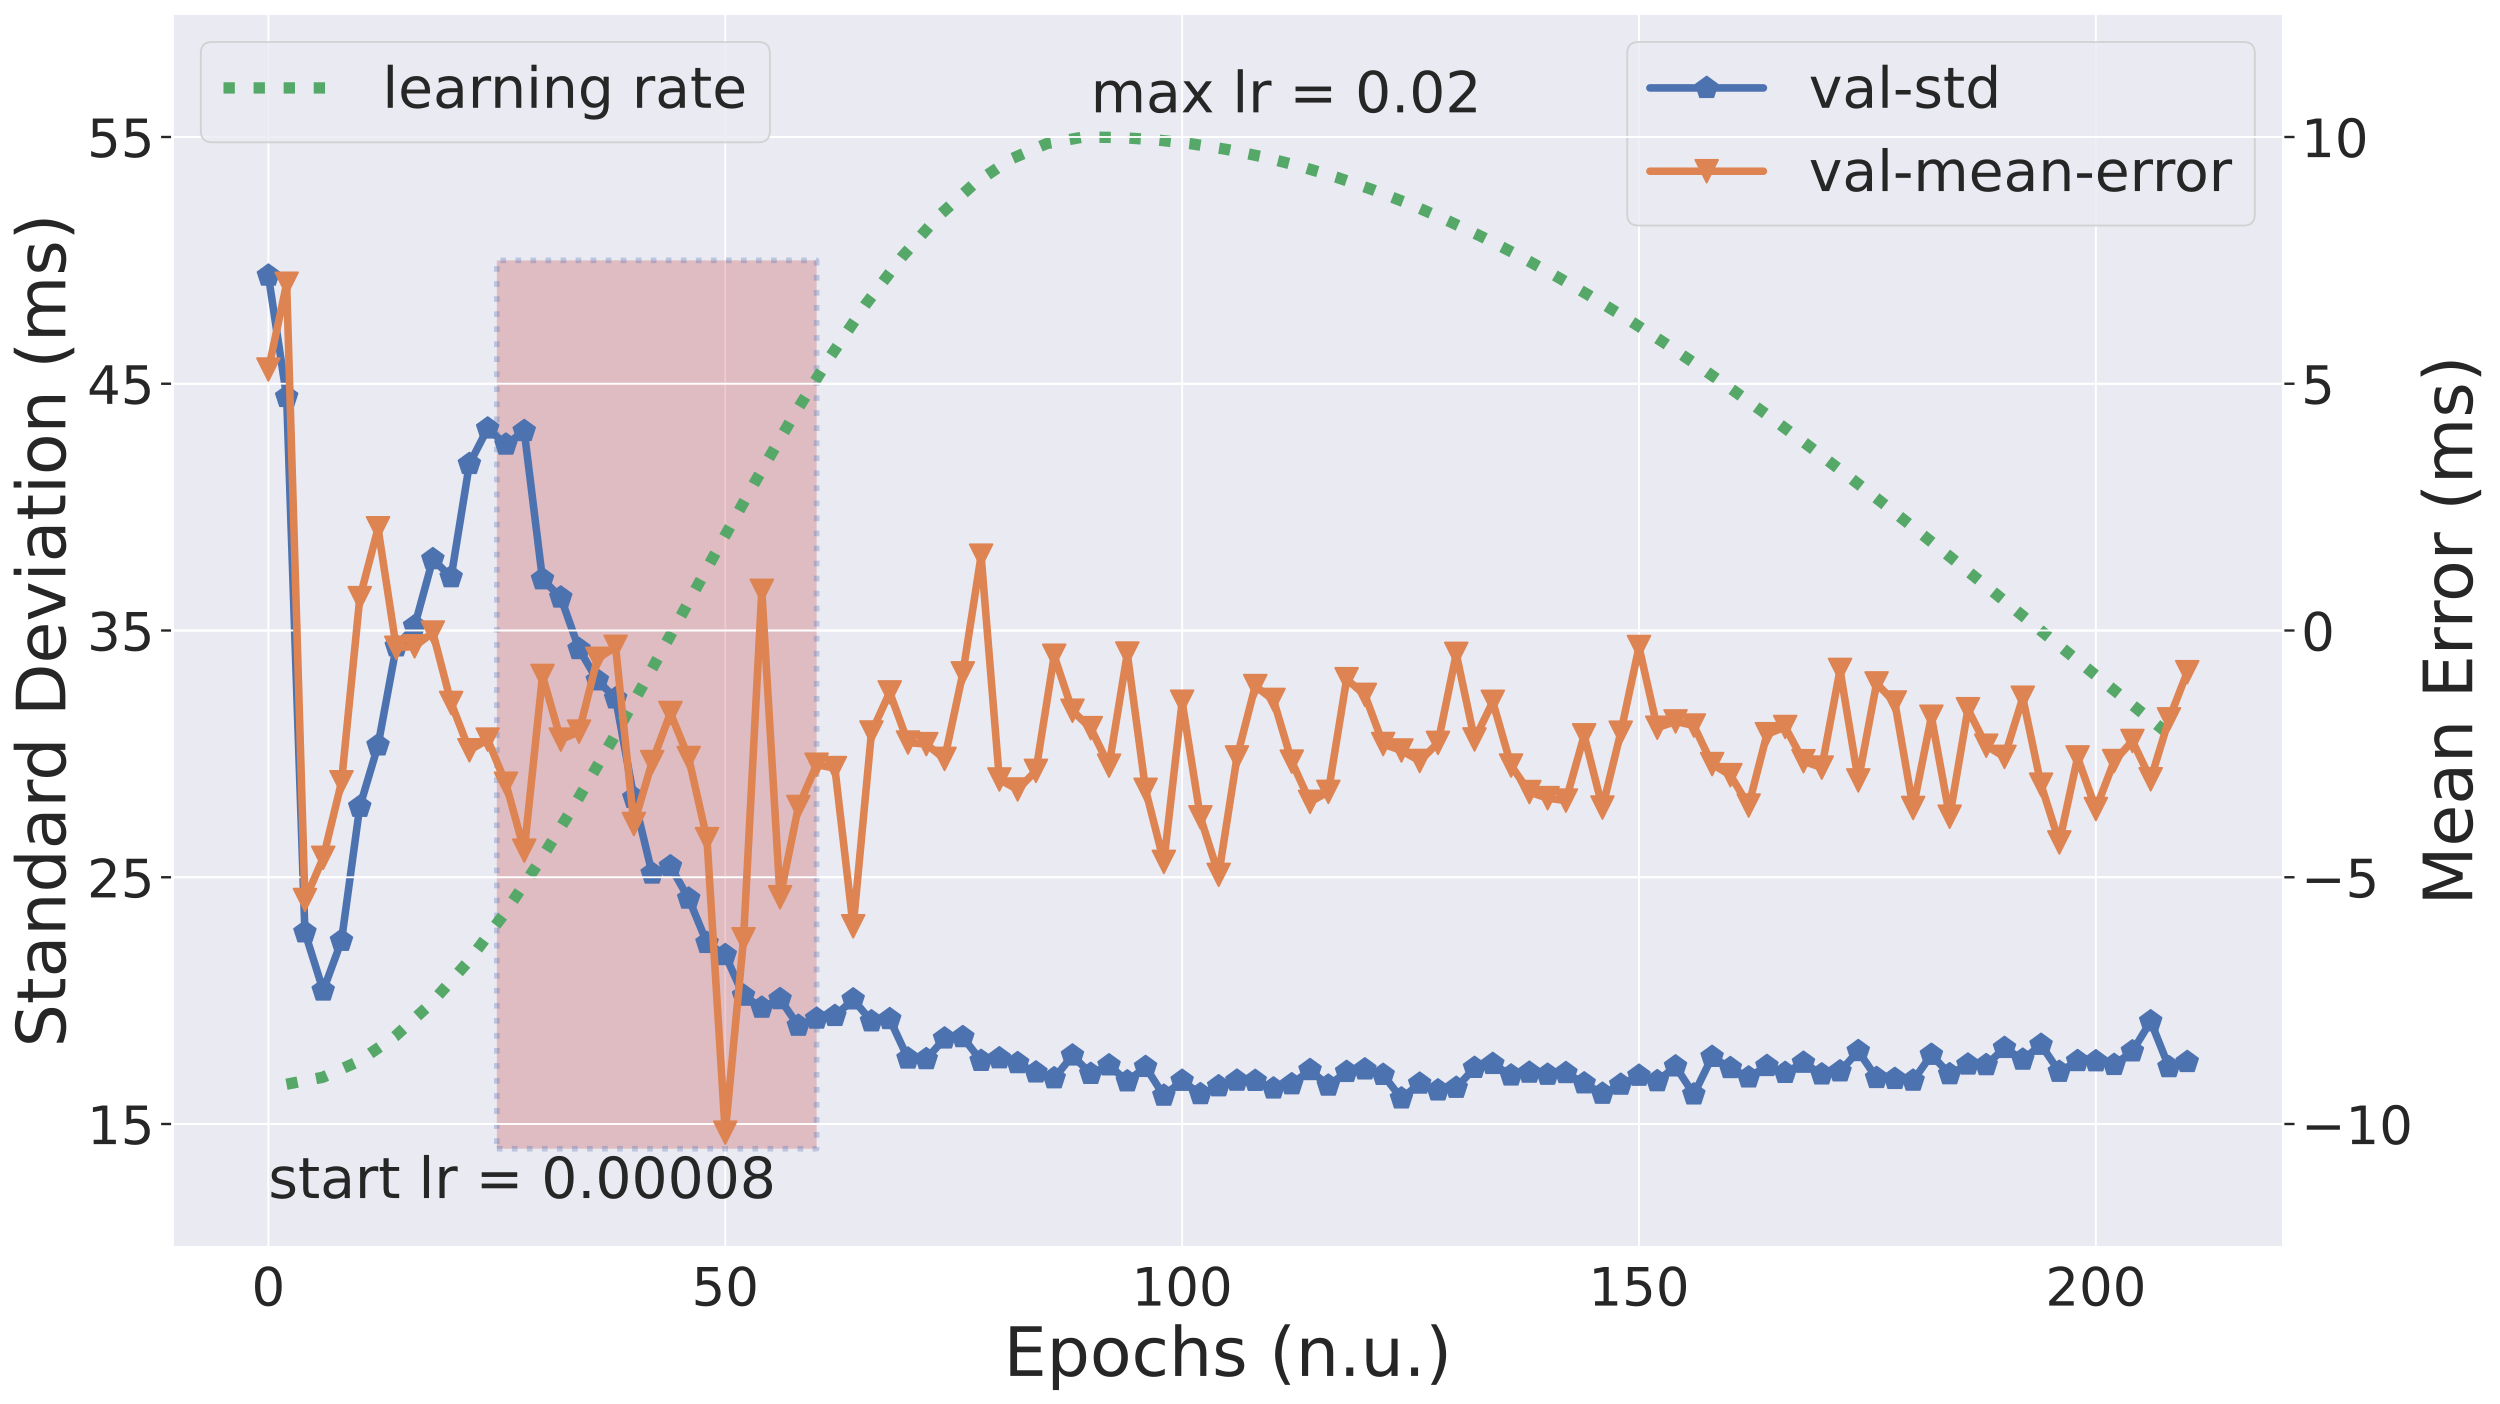 <?xml version="1.0" encoding="utf-8" standalone="no"?>
<!DOCTYPE svg PUBLIC "-//W3C//DTD SVG 1.1//EN"
  "http://www.w3.org/Graphics/SVG/1.1/DTD/svg11.dtd">
<!-- Created with matplotlib (https://matplotlib.org/) -->
<svg height="742.16pt" version="1.1" viewBox="0 0 1321.806 742.16" width="1321.806pt" xmlns="http://www.w3.org/2000/svg" xmlns:xlink="http://www.w3.org/1999/xlink">
 <defs>
  <style type="text/css">*{stroke-linecap:butt;stroke-linejoin:round;}</style>
 </defs>
 <g id="figure_1">
  <g id="patch_1">
   <path d="M 0 742.16 
L 1321.806 742.16 
L 1321.806 0 
L 0 0 
z
" style="fill:#ffffff;"/>
  </g>
  <g id="axes_1">
   <g id="patch_2">
    <path d="M 91.171 659.52 
L 1207.171 659.52 
L 1207.171 7.2 
L 91.171 7.2 
z
" style="fill:#eaeaf2;"/>
   </g>
   <g id="matplotlib.axis_1">
    <g id="xtick_1">
     <g id="line2d_1">
      <path clip-path="url(#pd684b63c88)" d="M 141.899 659.52 
L 141.899 7.2 
" style="fill:none;stroke:#ffffff;stroke-linecap:round;"/>
     </g>
     <g id="text_1">
      <!-- 0 -->
      <g style="fill:#262626;" transform="translate(132.991 690.296)scale(0.28 -0.28)">
       <defs>
        <path d="M 31.781 66.406 
Q 24.172 66.406 20.328 58.906 
Q 16.5 51.422 16.5 36.375 
Q 16.5 21.391 20.328 13.891 
Q 24.172 6.391 31.781 6.391 
Q 39.453 6.391 43.281 13.891 
Q 47.125 21.391 47.125 36.375 
Q 47.125 51.422 43.281 58.906 
Q 39.453 66.406 31.781 66.406 
z
M 31.781 74.219 
Q 44.047 74.219 50.516 64.516 
Q 56.984 54.828 56.984 36.375 
Q 56.984 17.969 50.516 8.266 
Q 44.047 -1.422 31.781 -1.422 
Q 19.531 -1.422 13.062 8.266 
Q 6.594 17.969 6.594 36.375 
Q 6.594 54.828 13.062 64.516 
Q 19.531 74.219 31.781 74.219 
z
" id="DejaVuSans-48"/>
       </defs>
       <use xlink:href="#DejaVuSans-48"/>
      </g>
     </g>
    </g>
    <g id="xtick_2">
     <g id="line2d_2">
      <path clip-path="url(#pd684b63c88)" d="M 383.457 659.52 
L 383.457 7.2 
" style="fill:none;stroke:#ffffff;stroke-linecap:round;"/>
     </g>
     <g id="text_2">
      <!-- 50 -->
      <g style="fill:#262626;" transform="translate(365.642 690.296)scale(0.28 -0.28)">
       <defs>
        <path d="M 10.797 72.906 
L 49.516 72.906 
L 49.516 64.594 
L 19.828 64.594 
L 19.828 46.734 
Q 21.969 47.469 24.109 47.828 
Q 26.266 48.188 28.422 48.188 
Q 40.625 48.188 47.75 41.5 
Q 54.891 34.812 54.891 23.391 
Q 54.891 11.625 47.562 5.094 
Q 40.234 -1.422 26.906 -1.422 
Q 22.312 -1.422 17.547 -0.641 
Q 12.797 0.141 7.719 1.703 
L 7.719 11.625 
Q 12.109 9.234 16.797 8.062 
Q 21.484 6.891 26.703 6.891 
Q 35.156 6.891 40.078 11.328 
Q 45.016 15.766 45.016 23.391 
Q 45.016 31 40.078 35.438 
Q 35.156 39.891 26.703 39.891 
Q 22.75 39.891 18.812 39.016 
Q 14.891 38.141 10.797 36.281 
z
" id="DejaVuSans-53"/>
       </defs>
       <use xlink:href="#DejaVuSans-53"/>
       <use x="63.623" xlink:href="#DejaVuSans-48"/>
      </g>
     </g>
    </g>
    <g id="xtick_3">
     <g id="line2d_3">
      <path clip-path="url(#pd684b63c88)" d="M 625.015 659.52 
L 625.015 7.2 
" style="fill:none;stroke:#ffffff;stroke-linecap:round;"/>
     </g>
     <g id="text_3">
      <!-- 100 -->
      <g style="fill:#262626;" transform="translate(598.293 690.296)scale(0.28 -0.28)">
       <defs>
        <path d="M 12.406 8.297 
L 28.516 8.297 
L 28.516 63.922 
L 10.984 60.406 
L 10.984 69.391 
L 28.422 72.906 
L 38.281 72.906 
L 38.281 8.297 
L 54.391 8.297 
L 54.391 0 
L 12.406 0 
z
" id="DejaVuSans-49"/>
       </defs>
       <use xlink:href="#DejaVuSans-49"/>
       <use x="63.623" xlink:href="#DejaVuSans-48"/>
       <use x="127.246" xlink:href="#DejaVuSans-48"/>
      </g>
     </g>
    </g>
    <g id="xtick_4">
     <g id="line2d_4">
      <path clip-path="url(#pd684b63c88)" d="M 866.574 659.52 
L 866.574 7.2 
" style="fill:none;stroke:#ffffff;stroke-linecap:round;"/>
     </g>
     <g id="text_4">
      <!-- 150 -->
      <g style="fill:#262626;" transform="translate(839.851 690.296)scale(0.28 -0.28)">
       <use xlink:href="#DejaVuSans-49"/>
       <use x="63.623" xlink:href="#DejaVuSans-53"/>
       <use x="127.246" xlink:href="#DejaVuSans-48"/>
      </g>
     </g>
    </g>
    <g id="xtick_5">
     <g id="line2d_5">
      <path clip-path="url(#pd684b63c88)" d="M 1108.132 659.52 
L 1108.132 7.2 
" style="fill:none;stroke:#ffffff;stroke-linecap:round;"/>
     </g>
     <g id="text_5">
      <!-- 200 -->
      <g style="fill:#262626;" transform="translate(1081.41 690.296)scale(0.28 -0.28)">
       <defs>
        <path d="M 19.188 8.297 
L 53.609 8.297 
L 53.609 0 
L 7.328 0 
L 7.328 8.297 
Q 12.938 14.109 22.625 23.891 
Q 32.328 33.688 34.812 36.531 
Q 39.547 41.844 41.422 45.531 
Q 43.312 49.219 43.312 52.781 
Q 43.312 58.594 39.234 62.25 
Q 35.156 65.922 28.609 65.922 
Q 23.969 65.922 18.812 64.312 
Q 13.672 62.703 7.812 59.422 
L 7.812 69.391 
Q 13.766 71.781 18.938 73 
Q 24.125 74.219 28.422 74.219 
Q 39.75 74.219 46.484 68.547 
Q 53.219 62.891 53.219 53.422 
Q 53.219 48.922 51.531 44.891 
Q 49.859 40.875 45.406 35.406 
Q 44.188 33.984 37.641 27.219 
Q 31.109 20.453 19.188 8.297 
z
" id="DejaVuSans-50"/>
       </defs>
       <use xlink:href="#DejaVuSans-50"/>
       <use x="63.623" xlink:href="#DejaVuSans-48"/>
       <use x="127.246" xlink:href="#DejaVuSans-48"/>
      </g>
     </g>
    </g>
    <g id="text_6">
     <!-- Epochs (n.u.) -->
     <g style="fill:#262626;" transform="translate(530.653 727.473)scale(0.36 -0.36)">
      <defs>
       <path d="M 9.812 72.906 
L 55.906 72.906 
L 55.906 64.594 
L 19.672 64.594 
L 19.672 43.016 
L 54.391 43.016 
L 54.391 34.719 
L 19.672 34.719 
L 19.672 8.297 
L 56.781 8.297 
L 56.781 0 
L 9.812 0 
z
" id="DejaVuSans-69"/>
       <path d="M 18.109 8.203 
L 18.109 -20.797 
L 9.078 -20.797 
L 9.078 54.688 
L 18.109 54.688 
L 18.109 46.391 
Q 20.953 51.266 25.266 53.625 
Q 29.594 56 35.594 56 
Q 45.562 56 51.781 48.094 
Q 58.016 40.188 58.016 27.297 
Q 58.016 14.406 51.781 6.484 
Q 45.562 -1.422 35.594 -1.422 
Q 29.594 -1.422 25.266 0.953 
Q 20.953 3.328 18.109 8.203 
z
M 48.688 27.297 
Q 48.688 37.203 44.609 42.844 
Q 40.531 48.484 33.406 48.484 
Q 26.266 48.484 22.188 42.844 
Q 18.109 37.203 18.109 27.297 
Q 18.109 17.391 22.188 11.75 
Q 26.266 6.109 33.406 6.109 
Q 40.531 6.109 44.609 11.75 
Q 48.688 17.391 48.688 27.297 
z
" id="DejaVuSans-112"/>
       <path d="M 30.609 48.391 
Q 23.391 48.391 19.188 42.75 
Q 14.984 37.109 14.984 27.297 
Q 14.984 17.484 19.156 11.844 
Q 23.344 6.203 30.609 6.203 
Q 37.797 6.203 41.984 11.859 
Q 46.188 17.531 46.188 27.297 
Q 46.188 37.016 41.984 42.703 
Q 37.797 48.391 30.609 48.391 
z
M 30.609 56 
Q 42.328 56 49.016 48.375 
Q 55.719 40.766 55.719 27.297 
Q 55.719 13.875 49.016 6.219 
Q 42.328 -1.422 30.609 -1.422 
Q 18.844 -1.422 12.172 6.219 
Q 5.516 13.875 5.516 27.297 
Q 5.516 40.766 12.172 48.375 
Q 18.844 56 30.609 56 
z
" id="DejaVuSans-111"/>
       <path d="M 48.781 52.594 
L 48.781 44.188 
Q 44.969 46.297 41.141 47.344 
Q 37.312 48.391 33.406 48.391 
Q 24.656 48.391 19.812 42.844 
Q 14.984 37.312 14.984 27.297 
Q 14.984 17.281 19.812 11.734 
Q 24.656 6.203 33.406 6.203 
Q 37.312 6.203 41.141 7.25 
Q 44.969 8.297 48.781 10.406 
L 48.781 2.094 
Q 45.016 0.344 40.984 -0.531 
Q 36.969 -1.422 32.422 -1.422 
Q 20.062 -1.422 12.781 6.344 
Q 5.516 14.109 5.516 27.297 
Q 5.516 40.672 12.859 48.328 
Q 20.219 56 33.016 56 
Q 37.156 56 41.109 55.141 
Q 45.062 54.297 48.781 52.594 
z
" id="DejaVuSans-99"/>
       <path d="M 54.891 33.016 
L 54.891 0 
L 45.906 0 
L 45.906 32.719 
Q 45.906 40.484 42.875 44.328 
Q 39.844 48.188 33.797 48.188 
Q 26.516 48.188 22.312 43.547 
Q 18.109 38.922 18.109 30.906 
L 18.109 0 
L 9.078 0 
L 9.078 75.984 
L 18.109 75.984 
L 18.109 46.188 
Q 21.344 51.125 25.703 53.562 
Q 30.078 56 35.797 56 
Q 45.219 56 50.047 50.172 
Q 54.891 44.344 54.891 33.016 
z
" id="DejaVuSans-104"/>
       <path d="M 44.281 53.078 
L 44.281 44.578 
Q 40.484 46.531 36.375 47.5 
Q 32.281 48.484 27.875 48.484 
Q 21.188 48.484 17.844 46.438 
Q 14.5 44.391 14.5 40.281 
Q 14.5 37.156 16.891 35.375 
Q 19.281 33.594 26.516 31.984 
L 29.594 31.297 
Q 39.156 29.25 43.188 25.516 
Q 47.219 21.781 47.219 15.094 
Q 47.219 7.469 41.188 3.016 
Q 35.156 -1.422 24.609 -1.422 
Q 20.219 -1.422 15.453 -0.562 
Q 10.688 0.297 5.422 2 
L 5.422 11.281 
Q 10.406 8.688 15.234 7.391 
Q 20.062 6.109 24.812 6.109 
Q 31.156 6.109 34.562 8.281 
Q 37.984 10.453 37.984 14.406 
Q 37.984 18.062 35.516 20.016 
Q 33.062 21.969 24.703 23.781 
L 21.578 24.516 
Q 13.234 26.266 9.516 29.906 
Q 5.812 33.547 5.812 39.891 
Q 5.812 47.609 11.281 51.797 
Q 16.75 56 26.812 56 
Q 31.781 56 36.172 55.266 
Q 40.578 54.547 44.281 53.078 
z
" id="DejaVuSans-115"/>
       <path id="DejaVuSans-32"/>
       <path d="M 31 75.875 
Q 24.469 64.656 21.281 53.656 
Q 18.109 42.672 18.109 31.391 
Q 18.109 20.125 21.312 9.062 
Q 24.516 -2 31 -13.188 
L 23.188 -13.188 
Q 15.875 -1.703 12.234 9.375 
Q 8.594 20.453 8.594 31.391 
Q 8.594 42.281 12.203 53.312 
Q 15.828 64.359 23.188 75.875 
z
" id="DejaVuSans-40"/>
       <path d="M 54.891 33.016 
L 54.891 0 
L 45.906 0 
L 45.906 32.719 
Q 45.906 40.484 42.875 44.328 
Q 39.844 48.188 33.797 48.188 
Q 26.516 48.188 22.312 43.547 
Q 18.109 38.922 18.109 30.906 
L 18.109 0 
L 9.078 0 
L 9.078 54.688 
L 18.109 54.688 
L 18.109 46.188 
Q 21.344 51.125 25.703 53.562 
Q 30.078 56 35.797 56 
Q 45.219 56 50.047 50.172 
Q 54.891 44.344 54.891 33.016 
z
" id="DejaVuSans-110"/>
       <path d="M 10.688 12.406 
L 21 12.406 
L 21 0 
L 10.688 0 
z
" id="DejaVuSans-46"/>
       <path d="M 8.5 21.578 
L 8.5 54.688 
L 17.484 54.688 
L 17.484 21.922 
Q 17.484 14.156 20.5 10.266 
Q 23.531 6.391 29.594 6.391 
Q 36.859 6.391 41.078 11.031 
Q 45.312 15.672 45.312 23.688 
L 45.312 54.688 
L 54.297 54.688 
L 54.297 0 
L 45.312 0 
L 45.312 8.406 
Q 42.047 3.422 37.719 1 
Q 33.406 -1.422 27.688 -1.422 
Q 18.266 -1.422 13.375 4.438 
Q 8.5 10.297 8.5 21.578 
z
M 31.109 56 
z
" id="DejaVuSans-117"/>
       <path d="M 8.016 75.875 
L 15.828 75.875 
Q 23.141 64.359 26.781 53.312 
Q 30.422 42.281 30.422 31.391 
Q 30.422 20.453 26.781 9.375 
Q 23.141 -1.703 15.828 -13.188 
L 8.016 -13.188 
Q 14.5 -2 17.703 9.062 
Q 20.906 20.125 20.906 31.391 
Q 20.906 42.672 17.703 53.656 
Q 14.5 64.656 8.016 75.875 
z
" id="DejaVuSans-41"/>
      </defs>
      <use xlink:href="#DejaVuSans-69"/>
      <use x="63.184" xlink:href="#DejaVuSans-112"/>
      <use x="126.66" xlink:href="#DejaVuSans-111"/>
      <use x="187.842" xlink:href="#DejaVuSans-99"/>
      <use x="242.822" xlink:href="#DejaVuSans-104"/>
      <use x="306.201" xlink:href="#DejaVuSans-115"/>
      <use x="358.301" xlink:href="#DejaVuSans-32"/>
      <use x="390.088" xlink:href="#DejaVuSans-40"/>
      <use x="429.102" xlink:href="#DejaVuSans-110"/>
      <use x="492.48" xlink:href="#DejaVuSans-46"/>
      <use x="524.268" xlink:href="#DejaVuSans-117"/>
      <use x="587.646" xlink:href="#DejaVuSans-46"/>
      <use x="619.434" xlink:href="#DejaVuSans-41"/>
     </g>
    </g>
   </g>
   <g id="matplotlib.axis_2">
    <g id="ytick_1">
     <g id="line2d_6">
      <path clip-path="url(#pd684b63c88)" d="M 91.171 594.288 
L 1207.171 594.288 
" style="fill:none;stroke:#ffffff;stroke-linecap:round;"/>
     </g>
     <g id="line2d_7">
      <defs>
       <path d="M 0 0 
L -6 0 
" id="m616c8c1b12" style="stroke:#262626;stroke-width:1.25;"/>
      </defs>
      <g>
       <use style="fill:#262626;stroke:#262626;stroke-width:1.25;" x="91.171" xlink:href="#m616c8c1b12" y="594.288"/>
      </g>
     </g>
     <g id="text_7">
      <!-- 15 -->
      <g style="fill:#262626;" transform="translate(46.041 604.926)scale(0.28 -0.28)">
       <use xlink:href="#DejaVuSans-49"/>
       <use x="63.623" xlink:href="#DejaVuSans-53"/>
      </g>
     </g>
    </g>
    <g id="ytick_2">
     <g id="line2d_8">
      <path clip-path="url(#pd684b63c88)" d="M 91.171 463.824 
L 1207.171 463.824 
" style="fill:none;stroke:#ffffff;stroke-linecap:round;"/>
     </g>
     <g id="line2d_9">
      <g>
       <use style="fill:#262626;stroke:#262626;stroke-width:1.25;" x="91.171" xlink:href="#m616c8c1b12" y="463.824"/>
      </g>
     </g>
     <g id="text_8">
      <!-- 25 -->
      <g style="fill:#262626;" transform="translate(46.041 474.462)scale(0.28 -0.28)">
       <use xlink:href="#DejaVuSans-50"/>
       <use x="63.623" xlink:href="#DejaVuSans-53"/>
      </g>
     </g>
    </g>
    <g id="ytick_3">
     <g id="line2d_10">
      <path clip-path="url(#pd684b63c88)" d="M 91.171 333.36 
L 1207.171 333.36 
" style="fill:none;stroke:#ffffff;stroke-linecap:round;"/>
     </g>
     <g id="line2d_11">
      <g>
       <use style="fill:#262626;stroke:#262626;stroke-width:1.25;" x="91.171" xlink:href="#m616c8c1b12" y="333.36"/>
      </g>
     </g>
     <g id="text_9">
      <!-- 35 -->
      <g style="fill:#262626;" transform="translate(46.041 343.998)scale(0.28 -0.28)">
       <defs>
        <path d="M 40.578 39.312 
Q 47.656 37.797 51.625 33 
Q 55.609 28.219 55.609 21.188 
Q 55.609 10.406 48.188 4.484 
Q 40.766 -1.422 27.094 -1.422 
Q 22.516 -1.422 17.656 -0.516 
Q 12.797 0.391 7.625 2.203 
L 7.625 11.719 
Q 11.719 9.328 16.594 8.109 
Q 21.484 6.891 26.812 6.891 
Q 36.078 6.891 40.938 10.547 
Q 45.797 14.203 45.797 21.188 
Q 45.797 27.641 41.281 31.266 
Q 36.766 34.906 28.719 34.906 
L 20.219 34.906 
L 20.219 43.016 
L 29.109 43.016 
Q 36.375 43.016 40.234 45.922 
Q 44.094 48.828 44.094 54.297 
Q 44.094 59.906 40.109 62.906 
Q 36.141 65.922 28.719 65.922 
Q 24.656 65.922 20.016 65.031 
Q 15.375 64.156 9.812 62.312 
L 9.812 71.094 
Q 15.438 72.656 20.344 73.438 
Q 25.25 74.219 29.594 74.219 
Q 40.828 74.219 47.359 69.109 
Q 53.906 64.016 53.906 55.328 
Q 53.906 49.266 50.438 45.094 
Q 46.969 40.922 40.578 39.312 
z
" id="DejaVuSans-51"/>
       </defs>
       <use xlink:href="#DejaVuSans-51"/>
       <use x="63.623" xlink:href="#DejaVuSans-53"/>
      </g>
     </g>
    </g>
    <g id="ytick_4">
     <g id="line2d_12">
      <path clip-path="url(#pd684b63c88)" d="M 91.171 202.896 
L 1207.171 202.896 
" style="fill:none;stroke:#ffffff;stroke-linecap:round;"/>
     </g>
     <g id="line2d_13">
      <g>
       <use style="fill:#262626;stroke:#262626;stroke-width:1.25;" x="91.171" xlink:href="#m616c8c1b12" y="202.896"/>
      </g>
     </g>
     <g id="text_10">
      <!-- 45 -->
      <g style="fill:#262626;" transform="translate(46.041 213.534)scale(0.28 -0.28)">
       <defs>
        <path d="M 37.797 64.312 
L 12.891 25.391 
L 37.797 25.391 
z
M 35.203 72.906 
L 47.609 72.906 
L 47.609 25.391 
L 58.016 25.391 
L 58.016 17.188 
L 47.609 17.188 
L 47.609 0 
L 37.797 0 
L 37.797 17.188 
L 4.891 17.188 
L 4.891 26.703 
z
" id="DejaVuSans-52"/>
       </defs>
       <use xlink:href="#DejaVuSans-52"/>
       <use x="63.623" xlink:href="#DejaVuSans-53"/>
      </g>
     </g>
    </g>
    <g id="ytick_5">
     <g id="line2d_14">
      <path clip-path="url(#pd684b63c88)" d="M 91.171 72.432 
L 1207.171 72.432 
" style="fill:none;stroke:#ffffff;stroke-linecap:round;"/>
     </g>
     <g id="line2d_15">
      <g>
       <use style="fill:#262626;stroke:#262626;stroke-width:1.25;" x="91.171" xlink:href="#m616c8c1b12" y="72.432"/>
      </g>
     </g>
     <g id="text_11">
      <!-- 55 -->
      <g style="fill:#262626;" transform="translate(46.041 83.07)scale(0.28 -0.28)">
       <use xlink:href="#DejaVuSans-53"/>
       <use x="63.623" xlink:href="#DejaVuSans-53"/>
      </g>
     </g>
    </g>
    <g id="text_12">
     <!-- Standard Deviation (ms) -->
     <g style="fill:#262626;" transform="translate(34.554 553.747)rotate(-90)scale(0.36 -0.36)">
      <defs>
       <path d="M 53.516 70.516 
L 53.516 60.891 
Q 47.906 63.578 42.922 64.891 
Q 37.938 66.219 33.297 66.219 
Q 25.25 66.219 20.875 63.094 
Q 16.5 59.969 16.5 54.203 
Q 16.5 49.359 19.406 46.891 
Q 22.312 44.438 30.422 42.922 
L 36.375 41.703 
Q 47.406 39.594 52.656 34.297 
Q 57.906 29 57.906 20.125 
Q 57.906 9.516 50.797 4.047 
Q 43.703 -1.422 29.984 -1.422 
Q 24.812 -1.422 18.969 -0.25 
Q 13.141 0.922 6.891 3.219 
L 6.891 13.375 
Q 12.891 10.016 18.656 8.297 
Q 24.422 6.594 29.984 6.594 
Q 38.422 6.594 43.016 9.906 
Q 47.609 13.234 47.609 19.391 
Q 47.609 24.75 44.312 27.781 
Q 41.016 30.812 33.5 32.328 
L 27.484 33.5 
Q 16.453 35.688 11.516 40.375 
Q 6.594 45.062 6.594 53.422 
Q 6.594 63.094 13.406 68.656 
Q 20.219 74.219 32.172 74.219 
Q 37.312 74.219 42.625 73.281 
Q 47.953 72.359 53.516 70.516 
z
" id="DejaVuSans-83"/>
       <path d="M 18.312 70.219 
L 18.312 54.688 
L 36.812 54.688 
L 36.812 47.703 
L 18.312 47.703 
L 18.312 18.016 
Q 18.312 11.328 20.141 9.422 
Q 21.969 7.516 27.594 7.516 
L 36.812 7.516 
L 36.812 0 
L 27.594 0 
Q 17.188 0 13.234 3.875 
Q 9.281 7.766 9.281 18.016 
L 9.281 47.703 
L 2.688 47.703 
L 2.688 54.688 
L 9.281 54.688 
L 9.281 70.219 
z
" id="DejaVuSans-116"/>
       <path d="M 34.281 27.484 
Q 23.391 27.484 19.188 25 
Q 14.984 22.516 14.984 16.5 
Q 14.984 11.719 18.141 8.906 
Q 21.297 6.109 26.703 6.109 
Q 34.188 6.109 38.703 11.406 
Q 43.219 16.703 43.219 25.484 
L 43.219 27.484 
z
M 52.203 31.203 
L 52.203 0 
L 43.219 0 
L 43.219 8.297 
Q 40.141 3.328 35.547 0.953 
Q 30.953 -1.422 24.312 -1.422 
Q 15.922 -1.422 10.953 3.297 
Q 6 8.016 6 15.922 
Q 6 25.141 12.172 29.828 
Q 18.359 34.516 30.609 34.516 
L 43.219 34.516 
L 43.219 35.406 
Q 43.219 41.609 39.141 45 
Q 35.062 48.391 27.688 48.391 
Q 23 48.391 18.547 47.266 
Q 14.109 46.141 10.016 43.891 
L 10.016 52.203 
Q 14.938 54.109 19.578 55.047 
Q 24.219 56 28.609 56 
Q 40.484 56 46.344 49.844 
Q 52.203 43.703 52.203 31.203 
z
" id="DejaVuSans-97"/>
       <path d="M 45.406 46.391 
L 45.406 75.984 
L 54.391 75.984 
L 54.391 0 
L 45.406 0 
L 45.406 8.203 
Q 42.578 3.328 38.25 0.953 
Q 33.938 -1.422 27.875 -1.422 
Q 17.969 -1.422 11.734 6.484 
Q 5.516 14.406 5.516 27.297 
Q 5.516 40.188 11.734 48.094 
Q 17.969 56 27.875 56 
Q 33.938 56 38.25 53.625 
Q 42.578 51.266 45.406 46.391 
z
M 14.797 27.297 
Q 14.797 17.391 18.875 11.75 
Q 22.953 6.109 30.078 6.109 
Q 37.203 6.109 41.297 11.75 
Q 45.406 17.391 45.406 27.297 
Q 45.406 37.203 41.297 42.844 
Q 37.203 48.484 30.078 48.484 
Q 22.953 48.484 18.875 42.844 
Q 14.797 37.203 14.797 27.297 
z
" id="DejaVuSans-100"/>
       <path d="M 41.109 46.297 
Q 39.594 47.172 37.812 47.578 
Q 36.031 48 33.891 48 
Q 26.266 48 22.188 43.047 
Q 18.109 38.094 18.109 28.812 
L 18.109 0 
L 9.078 0 
L 9.078 54.688 
L 18.109 54.688 
L 18.109 46.188 
Q 20.953 51.172 25.484 53.578 
Q 30.031 56 36.531 56 
Q 37.453 56 38.578 55.875 
Q 39.703 55.766 41.062 55.516 
z
" id="DejaVuSans-114"/>
       <path d="M 19.672 64.797 
L 19.672 8.109 
L 31.594 8.109 
Q 46.688 8.109 53.688 14.938 
Q 60.688 21.781 60.688 36.531 
Q 60.688 51.172 53.688 57.984 
Q 46.688 64.797 31.594 64.797 
z
M 9.812 72.906 
L 30.078 72.906 
Q 51.266 72.906 61.172 64.094 
Q 71.094 55.281 71.094 36.531 
Q 71.094 17.672 61.125 8.828 
Q 51.172 0 30.078 0 
L 9.812 0 
z
" id="DejaVuSans-68"/>
       <path d="M 56.203 29.594 
L 56.203 25.203 
L 14.891 25.203 
Q 15.484 15.922 20.484 11.062 
Q 25.484 6.203 34.422 6.203 
Q 39.594 6.203 44.453 7.469 
Q 49.312 8.734 54.109 11.281 
L 54.109 2.781 
Q 49.266 0.734 44.188 -0.344 
Q 39.109 -1.422 33.891 -1.422 
Q 20.797 -1.422 13.156 6.188 
Q 5.516 13.812 5.516 26.812 
Q 5.516 40.234 12.766 48.109 
Q 20.016 56 32.328 56 
Q 43.359 56 49.781 48.891 
Q 56.203 41.797 56.203 29.594 
z
M 47.219 32.234 
Q 47.125 39.594 43.094 43.984 
Q 39.062 48.391 32.422 48.391 
Q 24.906 48.391 20.391 44.141 
Q 15.875 39.891 15.188 32.172 
z
" id="DejaVuSans-101"/>
       <path d="M 2.984 54.688 
L 12.5 54.688 
L 29.594 8.797 
L 46.688 54.688 
L 56.203 54.688 
L 35.688 0 
L 23.484 0 
z
" id="DejaVuSans-118"/>
       <path d="M 9.422 54.688 
L 18.406 54.688 
L 18.406 0 
L 9.422 0 
z
M 9.422 75.984 
L 18.406 75.984 
L 18.406 64.594 
L 9.422 64.594 
z
" id="DejaVuSans-105"/>
       <path d="M 52 44.188 
Q 55.375 50.25 60.062 53.125 
Q 64.75 56 71.094 56 
Q 79.641 56 84.281 50.016 
Q 88.922 44.047 88.922 33.016 
L 88.922 0 
L 79.891 0 
L 79.891 32.719 
Q 79.891 40.578 77.094 44.375 
Q 74.312 48.188 68.609 48.188 
Q 61.625 48.188 57.562 43.547 
Q 53.516 38.922 53.516 30.906 
L 53.516 0 
L 44.484 0 
L 44.484 32.719 
Q 44.484 40.625 41.703 44.406 
Q 38.922 48.188 33.109 48.188 
Q 26.219 48.188 22.156 43.531 
Q 18.109 38.875 18.109 30.906 
L 18.109 0 
L 9.078 0 
L 9.078 54.688 
L 18.109 54.688 
L 18.109 46.188 
Q 21.188 51.219 25.484 53.609 
Q 29.781 56 35.688 56 
Q 41.656 56 45.828 52.969 
Q 50 49.953 52 44.188 
z
" id="DejaVuSans-109"/>
      </defs>
      <use xlink:href="#DejaVuSans-83"/>
      <use x="63.477" xlink:href="#DejaVuSans-116"/>
      <use x="102.686" xlink:href="#DejaVuSans-97"/>
      <use x="163.965" xlink:href="#DejaVuSans-110"/>
      <use x="227.344" xlink:href="#DejaVuSans-100"/>
      <use x="290.82" xlink:href="#DejaVuSans-97"/>
      <use x="352.1" xlink:href="#DejaVuSans-114"/>
      <use x="391.463" xlink:href="#DejaVuSans-100"/>
      <use x="454.939" xlink:href="#DejaVuSans-32"/>
      <use x="486.727" xlink:href="#DejaVuSans-68"/>
      <use x="563.729" xlink:href="#DejaVuSans-101"/>
      <use x="625.252" xlink:href="#DejaVuSans-118"/>
      <use x="684.432" xlink:href="#DejaVuSans-105"/>
      <use x="712.215" xlink:href="#DejaVuSans-97"/>
      <use x="773.494" xlink:href="#DejaVuSans-116"/>
      <use x="812.703" xlink:href="#DejaVuSans-105"/>
      <use x="840.486" xlink:href="#DejaVuSans-111"/>
      <use x="901.668" xlink:href="#DejaVuSans-110"/>
      <use x="965.047" xlink:href="#DejaVuSans-32"/>
      <use x="996.834" xlink:href="#DejaVuSans-40"/>
      <use x="1035.848" xlink:href="#DejaVuSans-109"/>
      <use x="1133.26" xlink:href="#DejaVuSans-115"/>
      <use x="1185.359" xlink:href="#DejaVuSans-41"/>
     </g>
    </g>
   </g>
   <g id="patch_3">
    <path clip-path="url(#pd684b63c88)" d="M 262.678 607.334 
L 431.769 607.334 
L 431.769 137.664 
L 262.678 137.664 
z
" style="fill:#c44e52;opacity:0.3;stroke:#4c72b0;stroke-dasharray:3,4.95;stroke-dashoffset:0;stroke-linejoin:miter;stroke-width:3;"/>
   </g>
   <g id="line2d_16">
    <path clip-path="url(#pd684b63c88)" d="M 141.899 145.726 
L 151.561 209.875 
L 161.223 492.944 
L 170.886 523.732 
L 180.548 497.413 
L 190.21 426.577 
L 199.873 394.107 
L 209.535 341.739 
L 219.197 331.084 
L 228.86 295.644 
L 238.522 305.192 
L 248.184 245.315 
L 257.847 226.549 
L 267.509 235.081 
L 277.171 227.898 
L 286.834 306.286 
L 296.496 315.923 
L 306.158 343.186 
L 315.821 359.701 
L 325.483 369.282 
L 335.145 421.849 
L 344.808 461.869 
L 354.47 458.04 
L 364.132 475.112 
L 373.795 498.544 
L 383.457 504.966 
L 393.119 526.421 
L 402.782 532.79 
L 412.444 528.251 
L 422.106 542.347 
L 431.769 538.576 
L 441.431 537.165 
L 451.093 528.392 
L 460.756 539.997 
L 470.418 538.823 
L 480.08 559.684 
L 489.743 559.989 
L 499.405 549.059 
L 509.067 548.354 
L 518.73 560.918 
L 528.392 559.548 
L 538.054 562.096 
L 547.717 567.013 
L 557.379 570.099 
L 567.041 558.043 
L 576.704 567.795 
L 586.366 563.262 
L 596.028 571.718 
L 605.691 564.125 
L 615.353 579.309 
L 625.015 571.43 
L 634.678 578.494 
L 644.34 574.321 
L 654.002 571.372 
L 663.665 571.488 
L 673.327 575.487 
L 682.989 573.264 
L 692.652 565.76 
L 702.314 573.993 
L 711.976 566.742 
L 721.639 565.401 
L 731.301 568.303 
L 740.963 580.763 
L 750.626 572.942 
L 760.288 576.507 
L 769.95 575.159 
L 779.613 564.607 
L 789.275 562.531 
L 798.937 568.624 
L 808.6 567.158 
L 818.262 568.228 
L 827.924 567.345 
L 837.587 572.784 
L 847.249 578.273 
L 856.912 573.507 
L 866.574 568.751 
L 876.236 571.653 
L 885.899 563.825 
L 895.561 578.637 
L 905.223 558.8 
L 914.886 564.705 
L 924.548 569.649 
L 934.21 563.605 
L 943.873 567.265 
L 953.535 561.884 
L 963.197 568.053 
L 972.86 566.453 
L 982.522 555.735 
L 992.184 569.96 
L 1001.847 570.448 
L 1011.509 571.368 
L 1021.171 557.69 
L 1030.834 567.973 
L 1040.496 562.839 
L 1050.158 563.147 
L 1059.821 554.064 
L 1069.483 560.26 
L 1079.145 552.419 
L 1088.808 566.695 
L 1098.47 561.018 
L 1108.132 561.124 
L 1117.795 563.052 
L 1127.457 555.856 
L 1137.119 539.982 
L 1146.782 564.234 
L 1156.444 561.502 
" style="fill:none;stroke:#4c72b0;stroke-linecap:round;stroke-width:4;"/>
    <defs>
     <path d="M 0 -6 
L -5.706 -1.854 
L -3.527 4.854 
L 3.527 4.854 
L 5.706 -1.854 
z
" id="m839423b080" style="stroke:#4c72b0;stroke-linejoin:miter;"/>
    </defs>
    <g clip-path="url(#pd684b63c88)">
     <use style="fill:#4c72b0;stroke:#4c72b0;stroke-linejoin:miter;" x="141.899" xlink:href="#m839423b080" y="145.726"/>
     <use style="fill:#4c72b0;stroke:#4c72b0;stroke-linejoin:miter;" x="151.561" xlink:href="#m839423b080" y="209.875"/>
     <use style="fill:#4c72b0;stroke:#4c72b0;stroke-linejoin:miter;" x="161.223" xlink:href="#m839423b080" y="492.944"/>
     <use style="fill:#4c72b0;stroke:#4c72b0;stroke-linejoin:miter;" x="170.886" xlink:href="#m839423b080" y="523.732"/>
     <use style="fill:#4c72b0;stroke:#4c72b0;stroke-linejoin:miter;" x="180.548" xlink:href="#m839423b080" y="497.413"/>
     <use style="fill:#4c72b0;stroke:#4c72b0;stroke-linejoin:miter;" x="190.21" xlink:href="#m839423b080" y="426.577"/>
     <use style="fill:#4c72b0;stroke:#4c72b0;stroke-linejoin:miter;" x="199.873" xlink:href="#m839423b080" y="394.107"/>
     <use style="fill:#4c72b0;stroke:#4c72b0;stroke-linejoin:miter;" x="209.535" xlink:href="#m839423b080" y="341.739"/>
     <use style="fill:#4c72b0;stroke:#4c72b0;stroke-linejoin:miter;" x="219.197" xlink:href="#m839423b080" y="331.084"/>
     <use style="fill:#4c72b0;stroke:#4c72b0;stroke-linejoin:miter;" x="228.86" xlink:href="#m839423b080" y="295.644"/>
     <use style="fill:#4c72b0;stroke:#4c72b0;stroke-linejoin:miter;" x="238.522" xlink:href="#m839423b080" y="305.192"/>
     <use style="fill:#4c72b0;stroke:#4c72b0;stroke-linejoin:miter;" x="248.184" xlink:href="#m839423b080" y="245.315"/>
     <use style="fill:#4c72b0;stroke:#4c72b0;stroke-linejoin:miter;" x="257.847" xlink:href="#m839423b080" y="226.549"/>
     <use style="fill:#4c72b0;stroke:#4c72b0;stroke-linejoin:miter;" x="267.509" xlink:href="#m839423b080" y="235.081"/>
     <use style="fill:#4c72b0;stroke:#4c72b0;stroke-linejoin:miter;" x="277.171" xlink:href="#m839423b080" y="227.898"/>
     <use style="fill:#4c72b0;stroke:#4c72b0;stroke-linejoin:miter;" x="286.834" xlink:href="#m839423b080" y="306.286"/>
     <use style="fill:#4c72b0;stroke:#4c72b0;stroke-linejoin:miter;" x="296.496" xlink:href="#m839423b080" y="315.923"/>
     <use style="fill:#4c72b0;stroke:#4c72b0;stroke-linejoin:miter;" x="306.158" xlink:href="#m839423b080" y="343.186"/>
     <use style="fill:#4c72b0;stroke:#4c72b0;stroke-linejoin:miter;" x="315.821" xlink:href="#m839423b080" y="359.701"/>
     <use style="fill:#4c72b0;stroke:#4c72b0;stroke-linejoin:miter;" x="325.483" xlink:href="#m839423b080" y="369.282"/>
     <use style="fill:#4c72b0;stroke:#4c72b0;stroke-linejoin:miter;" x="335.145" xlink:href="#m839423b080" y="421.849"/>
     <use style="fill:#4c72b0;stroke:#4c72b0;stroke-linejoin:miter;" x="344.808" xlink:href="#m839423b080" y="461.869"/>
     <use style="fill:#4c72b0;stroke:#4c72b0;stroke-linejoin:miter;" x="354.47" xlink:href="#m839423b080" y="458.04"/>
     <use style="fill:#4c72b0;stroke:#4c72b0;stroke-linejoin:miter;" x="364.132" xlink:href="#m839423b080" y="475.112"/>
     <use style="fill:#4c72b0;stroke:#4c72b0;stroke-linejoin:miter;" x="373.795" xlink:href="#m839423b080" y="498.544"/>
     <use style="fill:#4c72b0;stroke:#4c72b0;stroke-linejoin:miter;" x="383.457" xlink:href="#m839423b080" y="504.966"/>
     <use style="fill:#4c72b0;stroke:#4c72b0;stroke-linejoin:miter;" x="393.119" xlink:href="#m839423b080" y="526.421"/>
     <use style="fill:#4c72b0;stroke:#4c72b0;stroke-linejoin:miter;" x="402.782" xlink:href="#m839423b080" y="532.79"/>
     <use style="fill:#4c72b0;stroke:#4c72b0;stroke-linejoin:miter;" x="412.444" xlink:href="#m839423b080" y="528.251"/>
     <use style="fill:#4c72b0;stroke:#4c72b0;stroke-linejoin:miter;" x="422.106" xlink:href="#m839423b080" y="542.347"/>
     <use style="fill:#4c72b0;stroke:#4c72b0;stroke-linejoin:miter;" x="431.769" xlink:href="#m839423b080" y="538.576"/>
     <use style="fill:#4c72b0;stroke:#4c72b0;stroke-linejoin:miter;" x="441.431" xlink:href="#m839423b080" y="537.165"/>
     <use style="fill:#4c72b0;stroke:#4c72b0;stroke-linejoin:miter;" x="451.093" xlink:href="#m839423b080" y="528.392"/>
     <use style="fill:#4c72b0;stroke:#4c72b0;stroke-linejoin:miter;" x="460.756" xlink:href="#m839423b080" y="539.997"/>
     <use style="fill:#4c72b0;stroke:#4c72b0;stroke-linejoin:miter;" x="470.418" xlink:href="#m839423b080" y="538.823"/>
     <use style="fill:#4c72b0;stroke:#4c72b0;stroke-linejoin:miter;" x="480.08" xlink:href="#m839423b080" y="559.684"/>
     <use style="fill:#4c72b0;stroke:#4c72b0;stroke-linejoin:miter;" x="489.743" xlink:href="#m839423b080" y="559.989"/>
     <use style="fill:#4c72b0;stroke:#4c72b0;stroke-linejoin:miter;" x="499.405" xlink:href="#m839423b080" y="549.059"/>
     <use style="fill:#4c72b0;stroke:#4c72b0;stroke-linejoin:miter;" x="509.067" xlink:href="#m839423b080" y="548.354"/>
     <use style="fill:#4c72b0;stroke:#4c72b0;stroke-linejoin:miter;" x="518.73" xlink:href="#m839423b080" y="560.918"/>
     <use style="fill:#4c72b0;stroke:#4c72b0;stroke-linejoin:miter;" x="528.392" xlink:href="#m839423b080" y="559.548"/>
     <use style="fill:#4c72b0;stroke:#4c72b0;stroke-linejoin:miter;" x="538.054" xlink:href="#m839423b080" y="562.096"/>
     <use style="fill:#4c72b0;stroke:#4c72b0;stroke-linejoin:miter;" x="547.717" xlink:href="#m839423b080" y="567.013"/>
     <use style="fill:#4c72b0;stroke:#4c72b0;stroke-linejoin:miter;" x="557.379" xlink:href="#m839423b080" y="570.099"/>
     <use style="fill:#4c72b0;stroke:#4c72b0;stroke-linejoin:miter;" x="567.041" xlink:href="#m839423b080" y="558.043"/>
     <use style="fill:#4c72b0;stroke:#4c72b0;stroke-linejoin:miter;" x="576.704" xlink:href="#m839423b080" y="567.795"/>
     <use style="fill:#4c72b0;stroke:#4c72b0;stroke-linejoin:miter;" x="586.366" xlink:href="#m839423b080" y="563.262"/>
     <use style="fill:#4c72b0;stroke:#4c72b0;stroke-linejoin:miter;" x="596.028" xlink:href="#m839423b080" y="571.718"/>
     <use style="fill:#4c72b0;stroke:#4c72b0;stroke-linejoin:miter;" x="605.691" xlink:href="#m839423b080" y="564.125"/>
     <use style="fill:#4c72b0;stroke:#4c72b0;stroke-linejoin:miter;" x="615.353" xlink:href="#m839423b080" y="579.309"/>
     <use style="fill:#4c72b0;stroke:#4c72b0;stroke-linejoin:miter;" x="625.015" xlink:href="#m839423b080" y="571.43"/>
     <use style="fill:#4c72b0;stroke:#4c72b0;stroke-linejoin:miter;" x="634.678" xlink:href="#m839423b080" y="578.494"/>
     <use style="fill:#4c72b0;stroke:#4c72b0;stroke-linejoin:miter;" x="644.34" xlink:href="#m839423b080" y="574.321"/>
     <use style="fill:#4c72b0;stroke:#4c72b0;stroke-linejoin:miter;" x="654.002" xlink:href="#m839423b080" y="571.372"/>
     <use style="fill:#4c72b0;stroke:#4c72b0;stroke-linejoin:miter;" x="663.665" xlink:href="#m839423b080" y="571.488"/>
     <use style="fill:#4c72b0;stroke:#4c72b0;stroke-linejoin:miter;" x="673.327" xlink:href="#m839423b080" y="575.487"/>
     <use style="fill:#4c72b0;stroke:#4c72b0;stroke-linejoin:miter;" x="682.989" xlink:href="#m839423b080" y="573.264"/>
     <use style="fill:#4c72b0;stroke:#4c72b0;stroke-linejoin:miter;" x="692.652" xlink:href="#m839423b080" y="565.76"/>
     <use style="fill:#4c72b0;stroke:#4c72b0;stroke-linejoin:miter;" x="702.314" xlink:href="#m839423b080" y="573.993"/>
     <use style="fill:#4c72b0;stroke:#4c72b0;stroke-linejoin:miter;" x="711.976" xlink:href="#m839423b080" y="566.742"/>
     <use style="fill:#4c72b0;stroke:#4c72b0;stroke-linejoin:miter;" x="721.639" xlink:href="#m839423b080" y="565.401"/>
     <use style="fill:#4c72b0;stroke:#4c72b0;stroke-linejoin:miter;" x="731.301" xlink:href="#m839423b080" y="568.303"/>
     <use style="fill:#4c72b0;stroke:#4c72b0;stroke-linejoin:miter;" x="740.963" xlink:href="#m839423b080" y="580.763"/>
     <use style="fill:#4c72b0;stroke:#4c72b0;stroke-linejoin:miter;" x="750.626" xlink:href="#m839423b080" y="572.942"/>
     <use style="fill:#4c72b0;stroke:#4c72b0;stroke-linejoin:miter;" x="760.288" xlink:href="#m839423b080" y="576.507"/>
     <use style="fill:#4c72b0;stroke:#4c72b0;stroke-linejoin:miter;" x="769.95" xlink:href="#m839423b080" y="575.159"/>
     <use style="fill:#4c72b0;stroke:#4c72b0;stroke-linejoin:miter;" x="779.613" xlink:href="#m839423b080" y="564.607"/>
     <use style="fill:#4c72b0;stroke:#4c72b0;stroke-linejoin:miter;" x="789.275" xlink:href="#m839423b080" y="562.531"/>
     <use style="fill:#4c72b0;stroke:#4c72b0;stroke-linejoin:miter;" x="798.937" xlink:href="#m839423b080" y="568.624"/>
     <use style="fill:#4c72b0;stroke:#4c72b0;stroke-linejoin:miter;" x="808.6" xlink:href="#m839423b080" y="567.158"/>
     <use style="fill:#4c72b0;stroke:#4c72b0;stroke-linejoin:miter;" x="818.262" xlink:href="#m839423b080" y="568.228"/>
     <use style="fill:#4c72b0;stroke:#4c72b0;stroke-linejoin:miter;" x="827.924" xlink:href="#m839423b080" y="567.345"/>
     <use style="fill:#4c72b0;stroke:#4c72b0;stroke-linejoin:miter;" x="837.587" xlink:href="#m839423b080" y="572.784"/>
     <use style="fill:#4c72b0;stroke:#4c72b0;stroke-linejoin:miter;" x="847.249" xlink:href="#m839423b080" y="578.273"/>
     <use style="fill:#4c72b0;stroke:#4c72b0;stroke-linejoin:miter;" x="856.912" xlink:href="#m839423b080" y="573.507"/>
     <use style="fill:#4c72b0;stroke:#4c72b0;stroke-linejoin:miter;" x="866.574" xlink:href="#m839423b080" y="568.751"/>
     <use style="fill:#4c72b0;stroke:#4c72b0;stroke-linejoin:miter;" x="876.236" xlink:href="#m839423b080" y="571.653"/>
     <use style="fill:#4c72b0;stroke:#4c72b0;stroke-linejoin:miter;" x="885.899" xlink:href="#m839423b080" y="563.825"/>
     <use style="fill:#4c72b0;stroke:#4c72b0;stroke-linejoin:miter;" x="895.561" xlink:href="#m839423b080" y="578.637"/>
     <use style="fill:#4c72b0;stroke:#4c72b0;stroke-linejoin:miter;" x="905.223" xlink:href="#m839423b080" y="558.8"/>
     <use style="fill:#4c72b0;stroke:#4c72b0;stroke-linejoin:miter;" x="914.886" xlink:href="#m839423b080" y="564.705"/>
     <use style="fill:#4c72b0;stroke:#4c72b0;stroke-linejoin:miter;" x="924.548" xlink:href="#m839423b080" y="569.649"/>
     <use style="fill:#4c72b0;stroke:#4c72b0;stroke-linejoin:miter;" x="934.21" xlink:href="#m839423b080" y="563.605"/>
     <use style="fill:#4c72b0;stroke:#4c72b0;stroke-linejoin:miter;" x="943.873" xlink:href="#m839423b080" y="567.265"/>
     <use style="fill:#4c72b0;stroke:#4c72b0;stroke-linejoin:miter;" x="953.535" xlink:href="#m839423b080" y="561.884"/>
     <use style="fill:#4c72b0;stroke:#4c72b0;stroke-linejoin:miter;" x="963.197" xlink:href="#m839423b080" y="568.053"/>
     <use style="fill:#4c72b0;stroke:#4c72b0;stroke-linejoin:miter;" x="972.86" xlink:href="#m839423b080" y="566.453"/>
     <use style="fill:#4c72b0;stroke:#4c72b0;stroke-linejoin:miter;" x="982.522" xlink:href="#m839423b080" y="555.735"/>
     <use style="fill:#4c72b0;stroke:#4c72b0;stroke-linejoin:miter;" x="992.184" xlink:href="#m839423b080" y="569.96"/>
     <use style="fill:#4c72b0;stroke:#4c72b0;stroke-linejoin:miter;" x="1001.847" xlink:href="#m839423b080" y="570.448"/>
     <use style="fill:#4c72b0;stroke:#4c72b0;stroke-linejoin:miter;" x="1011.509" xlink:href="#m839423b080" y="571.368"/>
     <use style="fill:#4c72b0;stroke:#4c72b0;stroke-linejoin:miter;" x="1021.171" xlink:href="#m839423b080" y="557.69"/>
     <use style="fill:#4c72b0;stroke:#4c72b0;stroke-linejoin:miter;" x="1030.834" xlink:href="#m839423b080" y="567.973"/>
     <use style="fill:#4c72b0;stroke:#4c72b0;stroke-linejoin:miter;" x="1040.496" xlink:href="#m839423b080" y="562.839"/>
     <use style="fill:#4c72b0;stroke:#4c72b0;stroke-linejoin:miter;" x="1050.158" xlink:href="#m839423b080" y="563.147"/>
     <use style="fill:#4c72b0;stroke:#4c72b0;stroke-linejoin:miter;" x="1059.821" xlink:href="#m839423b080" y="554.064"/>
     <use style="fill:#4c72b0;stroke:#4c72b0;stroke-linejoin:miter;" x="1069.483" xlink:href="#m839423b080" y="560.26"/>
     <use style="fill:#4c72b0;stroke:#4c72b0;stroke-linejoin:miter;" x="1079.145" xlink:href="#m839423b080" y="552.419"/>
     <use style="fill:#4c72b0;stroke:#4c72b0;stroke-linejoin:miter;" x="1088.808" xlink:href="#m839423b080" y="566.695"/>
     <use style="fill:#4c72b0;stroke:#4c72b0;stroke-linejoin:miter;" x="1098.47" xlink:href="#m839423b080" y="561.018"/>
     <use style="fill:#4c72b0;stroke:#4c72b0;stroke-linejoin:miter;" x="1108.132" xlink:href="#m839423b080" y="561.124"/>
     <use style="fill:#4c72b0;stroke:#4c72b0;stroke-linejoin:miter;" x="1117.795" xlink:href="#m839423b080" y="563.052"/>
     <use style="fill:#4c72b0;stroke:#4c72b0;stroke-linejoin:miter;" x="1127.457" xlink:href="#m839423b080" y="555.856"/>
     <use style="fill:#4c72b0;stroke:#4c72b0;stroke-linejoin:miter;" x="1137.119" xlink:href="#m839423b080" y="539.982"/>
     <use style="fill:#4c72b0;stroke:#4c72b0;stroke-linejoin:miter;" x="1146.782" xlink:href="#m839423b080" y="564.234"/>
     <use style="fill:#4c72b0;stroke:#4c72b0;stroke-linejoin:miter;" x="1156.444" xlink:href="#m839423b080" y="561.502"/>
    </g>
   </g>
   <g id="line2d_17">
    <path clip-path="url(#pd684b63c88)" d="M 151.47 573.259 
L 170.612 569.589 
L 189.754 561.097 
L 208.897 547.948 
L 228.039 530.399 
L 247.182 508.793 
L 266.324 483.553 
L 285.466 455.172 
L 304.609 424.206 
L 323.751 391.258 
L 342.893 356.975 
L 362.036 322.025 
L 381.178 287.092 
L 400.32 252.859 
L 419.463 219.996 
L 438.605 189.144 
L 457.748 160.908 
L 476.89 135.839 
L 496.032 114.426 
L 515.175 97.09 
L 534.317 84.168 
L 553.459 75.914 
L 572.602 72.488 
L 591.744 72.689 
L 610.887 73.902 
L 630.029 76.044 
L 649.171 79.107 
L 668.314 83.08 
L 687.456 87.95 
L 706.598 93.697 
L 725.741 100.302 
L 744.883 107.742 
L 764.025 115.989 
L 783.168 125.014 
L 802.31 134.785 
L 821.453 145.266 
L 840.595 156.421 
L 859.737 168.21 
L 878.88 180.589 
L 898.022 193.515 
L 917.164 206.942 
L 936.307 220.821 
L 955.449 235.103 
L 974.591 249.736 
L 993.734 264.669 
L 1012.876 279.848 
L 1032.019 295.218 
L 1051.161 310.724 
L 1070.303 326.312 
L 1089.446 341.925 
L 1108.588 357.507 
L 1127.73 373.002 
L 1146.873 388.356 
" style="fill:none;stroke:#55a868;stroke-dasharray:6,9.9;stroke-dashoffset:0;stroke-width:6;"/>
   </g>
   <g id="patch_4">
    <path d="M 91.171 659.52 
L 91.171 7.2 
" style="fill:none;stroke:#ffffff;stroke-linecap:square;stroke-linejoin:miter;stroke-width:1.25;"/>
   </g>
   <g id="patch_5">
    <path d="M 1207.171 659.52 
L 1207.171 7.2 
" style="fill:none;stroke:#ffffff;stroke-linecap:square;stroke-linejoin:miter;stroke-width:1.25;"/>
   </g>
   <g id="patch_6">
    <path d="M 91.171 659.52 
L 1207.171 659.52 
" style="fill:none;stroke:#ffffff;stroke-linecap:square;stroke-linejoin:miter;stroke-width:1.25;"/>
   </g>
   <g id="patch_7">
    <path d="M 91.171 7.2 
L 1207.171 7.2 
" style="fill:none;stroke:#ffffff;stroke-linecap:square;stroke-linejoin:miter;stroke-width:1.25;"/>
   </g>
   <g id="text_13">
    <!-- max lr = 0.02 -->
    <g style="fill:#262626;" transform="translate(576.704 59.386)scale(0.3 -0.3)">
     <defs>
      <path d="M 54.891 54.688 
L 35.109 28.078 
L 55.906 0 
L 45.312 0 
L 29.391 21.484 
L 13.484 0 
L 2.875 0 
L 24.125 28.609 
L 4.688 54.688 
L 15.281 54.688 
L 29.781 35.203 
L 44.281 54.688 
z
" id="DejaVuSans-120"/>
      <path d="M 9.422 75.984 
L 18.406 75.984 
L 18.406 0 
L 9.422 0 
z
" id="DejaVuSans-108"/>
      <path d="M 10.594 45.406 
L 73.188 45.406 
L 73.188 37.203 
L 10.594 37.203 
z
M 10.594 25.484 
L 73.188 25.484 
L 73.188 17.188 
L 10.594 17.188 
z
" id="DejaVuSans-61"/>
     </defs>
     <use xlink:href="#DejaVuSans-109"/>
     <use x="97.412" xlink:href="#DejaVuSans-97"/>
     <use x="158.691" xlink:href="#DejaVuSans-120"/>
     <use x="217.871" xlink:href="#DejaVuSans-32"/>
     <use x="249.658" xlink:href="#DejaVuSans-108"/>
     <use x="277.441" xlink:href="#DejaVuSans-114"/>
     <use x="318.555" xlink:href="#DejaVuSans-32"/>
     <use x="350.342" xlink:href="#DejaVuSans-61"/>
     <use x="434.131" xlink:href="#DejaVuSans-32"/>
     <use x="465.918" xlink:href="#DejaVuSans-48"/>
     <use x="529.541" xlink:href="#DejaVuSans-46"/>
     <use x="561.328" xlink:href="#DejaVuSans-48"/>
     <use x="624.951" xlink:href="#DejaVuSans-50"/>
    </g>
   </g>
   <g id="text_14">
    <!-- start lr = 0.00008 -->
    <g style="fill:#262626;" transform="translate(141.899 633.427)scale(0.3 -0.3)">
     <defs>
      <path d="M 31.781 34.625 
Q 24.75 34.625 20.719 30.859 
Q 16.703 27.094 16.703 20.516 
Q 16.703 13.922 20.719 10.156 
Q 24.75 6.391 31.781 6.391 
Q 38.812 6.391 42.859 10.172 
Q 46.922 13.969 46.922 20.516 
Q 46.922 27.094 42.891 30.859 
Q 38.875 34.625 31.781 34.625 
z
M 21.922 38.812 
Q 15.578 40.375 12.031 44.719 
Q 8.5 49.078 8.5 55.328 
Q 8.5 64.062 14.719 69.141 
Q 20.953 74.219 31.781 74.219 
Q 42.672 74.219 48.875 69.141 
Q 55.078 64.062 55.078 55.328 
Q 55.078 49.078 51.531 44.719 
Q 48 40.375 41.703 38.812 
Q 48.828 37.156 52.797 32.312 
Q 56.781 27.484 56.781 20.516 
Q 56.781 9.906 50.312 4.234 
Q 43.844 -1.422 31.781 -1.422 
Q 19.734 -1.422 13.25 4.234 
Q 6.781 9.906 6.781 20.516 
Q 6.781 27.484 10.781 32.312 
Q 14.797 37.156 21.922 38.812 
z
M 18.312 54.391 
Q 18.312 48.734 21.844 45.562 
Q 25.391 42.391 31.781 42.391 
Q 38.141 42.391 41.719 45.562 
Q 45.312 48.734 45.312 54.391 
Q 45.312 60.062 41.719 63.234 
Q 38.141 66.406 31.781 66.406 
Q 25.391 66.406 21.844 63.234 
Q 18.312 60.062 18.312 54.391 
z
" id="DejaVuSans-56"/>
     </defs>
     <use xlink:href="#DejaVuSans-115"/>
     <use x="52.1" xlink:href="#DejaVuSans-116"/>
     <use x="91.309" xlink:href="#DejaVuSans-97"/>
     <use x="152.588" xlink:href="#DejaVuSans-114"/>
     <use x="193.701" xlink:href="#DejaVuSans-116"/>
     <use x="232.91" xlink:href="#DejaVuSans-32"/>
     <use x="264.697" xlink:href="#DejaVuSans-108"/>
     <use x="292.48" xlink:href="#DejaVuSans-114"/>
     <use x="333.594" xlink:href="#DejaVuSans-32"/>
     <use x="365.381" xlink:href="#DejaVuSans-61"/>
     <use x="449.17" xlink:href="#DejaVuSans-32"/>
     <use x="480.957" xlink:href="#DejaVuSans-48"/>
     <use x="544.58" xlink:href="#DejaVuSans-46"/>
     <use x="576.367" xlink:href="#DejaVuSans-48"/>
     <use x="639.99" xlink:href="#DejaVuSans-48"/>
     <use x="703.613" xlink:href="#DejaVuSans-48"/>
     <use x="767.236" xlink:href="#DejaVuSans-48"/>
     <use x="830.859" xlink:href="#DejaVuSans-56"/>
    </g>
   </g>
   <g id="legend_1">
    <g id="patch_8">
     <path d="M 866.357 119.269 
L 1186.171 119.269 
Q 1192.171 119.269 1192.171 113.269 
L 1192.171 28.2 
Q 1192.171 22.2 1186.171 22.2 
L 866.357 22.2 
Q 860.357 22.2 860.357 28.2 
L 860.357 113.269 
Q 860.357 119.269 866.357 119.269 
z
" style="fill:#eaeaf2;opacity:0.8;stroke:#cccccc;stroke-linejoin:miter;"/>
    </g>
    <g id="line2d_18">
     <path d="M 872.357 46.495 
L 932.357 46.495 
" style="fill:none;stroke:#4c72b0;stroke-linecap:round;stroke-width:4;"/>
    </g>
    <g id="line2d_19">
     <g>
      <use style="fill:#4c72b0;stroke:#4c72b0;stroke-linejoin:miter;" x="902.357" xlink:href="#m839423b080" y="46.495"/>
     </g>
    </g>
    <g id="text_15">
     <!-- val-std -->
     <g style="fill:#262626;" transform="translate(956.357 56.995)scale(0.3 -0.3)">
      <defs>
       <path d="M 4.891 31.391 
L 31.203 31.391 
L 31.203 23.391 
L 4.891 23.391 
z
" id="DejaVuSans-45"/>
      </defs>
      <use xlink:href="#DejaVuSans-118"/>
      <use x="59.18" xlink:href="#DejaVuSans-97"/>
      <use x="120.459" xlink:href="#DejaVuSans-108"/>
      <use x="148.242" xlink:href="#DejaVuSans-45"/>
      <use x="184.326" xlink:href="#DejaVuSans-115"/>
      <use x="236.426" xlink:href="#DejaVuSans-116"/>
      <use x="275.635" xlink:href="#DejaVuSans-100"/>
     </g>
    </g>
    <g id="line2d_20">
     <path d="M 872.357 90.53 
L 932.357 90.53 
" style="fill:none;stroke:#dd8452;stroke-linecap:round;stroke-width:4;"/>
    </g>
    <g id="line2d_21">
     <defs>
      <path d="M -0 6 
L 6 -6 
L -6 -6 
z
" id="md9f472da54" style="stroke:#dd8452;stroke-linejoin:miter;"/>
     </defs>
     <g>
      <use style="fill:#dd8452;stroke:#dd8452;stroke-linejoin:miter;" x="902.357" xlink:href="#md9f472da54" y="90.53"/>
     </g>
    </g>
    <g id="text_16">
     <!-- val-mean-error -->
     <g style="fill:#262626;" transform="translate(956.357 101.03)scale(0.3 -0.3)">
      <use xlink:href="#DejaVuSans-118"/>
      <use x="59.18" xlink:href="#DejaVuSans-97"/>
      <use x="120.459" xlink:href="#DejaVuSans-108"/>
      <use x="148.242" xlink:href="#DejaVuSans-45"/>
      <use x="184.326" xlink:href="#DejaVuSans-109"/>
      <use x="281.738" xlink:href="#DejaVuSans-101"/>
      <use x="343.262" xlink:href="#DejaVuSans-97"/>
      <use x="404.541" xlink:href="#DejaVuSans-110"/>
      <use x="467.92" xlink:href="#DejaVuSans-45"/>
      <use x="504.004" xlink:href="#DejaVuSans-101"/>
      <use x="565.527" xlink:href="#DejaVuSans-114"/>
      <use x="604.891" xlink:href="#DejaVuSans-114"/>
      <use x="643.754" xlink:href="#DejaVuSans-111"/>
      <use x="704.936" xlink:href="#DejaVuSans-114"/>
     </g>
    </g>
   </g>
  </g>
  <g id="axes_2">
   <g id="matplotlib.axis_3">
    <g id="ytick_6">
     <g id="line2d_22">
      <path clip-path="url(#pd684b63c88)" d="M 91.171 594.288 
L 1207.171 594.288 
" style="fill:none;stroke:#ffffff;stroke-linecap:round;"/>
     </g>
     <g id="line2d_23">
      <defs>
       <path d="M 0 0 
L 6 0 
" id="m4e5b818292" style="stroke:#262626;stroke-width:1.25;"/>
      </defs>
      <g>
       <use style="fill:#262626;stroke:#262626;stroke-width:1.25;" x="1207.171" xlink:href="#m4e5b818292" y="594.288"/>
      </g>
     </g>
     <g id="text_17">
      <!-- −10 -->
      <g style="fill:#262626;" transform="translate(1216.671 604.926)scale(0.28 -0.28)">
       <defs>
        <path d="M 10.594 35.5 
L 73.188 35.5 
L 73.188 27.203 
L 10.594 27.203 
z
" id="DejaVuSans-8722"/>
       </defs>
       <use xlink:href="#DejaVuSans-8722"/>
       <use x="83.789" xlink:href="#DejaVuSans-49"/>
       <use x="147.412" xlink:href="#DejaVuSans-48"/>
      </g>
     </g>
    </g>
    <g id="ytick_7">
     <g id="line2d_24">
      <path clip-path="url(#pd684b63c88)" d="M 91.171 463.824 
L 1207.171 463.824 
" style="fill:none;stroke:#ffffff;stroke-linecap:round;"/>
     </g>
     <g id="line2d_25">
      <g>
       <use style="fill:#262626;stroke:#262626;stroke-width:1.25;" x="1207.171" xlink:href="#m4e5b818292" y="463.824"/>
      </g>
     </g>
     <g id="text_18">
      <!-- −5 -->
      <g style="fill:#262626;" transform="translate(1216.671 474.462)scale(0.28 -0.28)">
       <use xlink:href="#DejaVuSans-8722"/>
       <use x="83.789" xlink:href="#DejaVuSans-53"/>
      </g>
     </g>
    </g>
    <g id="ytick_8">
     <g id="line2d_26">
      <path clip-path="url(#pd684b63c88)" d="M 91.171 333.36 
L 1207.171 333.36 
" style="fill:none;stroke:#ffffff;stroke-linecap:round;"/>
     </g>
     <g id="line2d_27">
      <g>
       <use style="fill:#262626;stroke:#262626;stroke-width:1.25;" x="1207.171" xlink:href="#m4e5b818292" y="333.36"/>
      </g>
     </g>
     <g id="text_19">
      <!-- 0 -->
      <g style="fill:#262626;" transform="translate(1216.671 343.998)scale(0.28 -0.28)">
       <use xlink:href="#DejaVuSans-48"/>
      </g>
     </g>
    </g>
    <g id="ytick_9">
     <g id="line2d_28">
      <path clip-path="url(#pd684b63c88)" d="M 91.171 202.896 
L 1207.171 202.896 
" style="fill:none;stroke:#ffffff;stroke-linecap:round;"/>
     </g>
     <g id="line2d_29">
      <g>
       <use style="fill:#262626;stroke:#262626;stroke-width:1.25;" x="1207.171" xlink:href="#m4e5b818292" y="202.896"/>
      </g>
     </g>
     <g id="text_20">
      <!-- 5 -->
      <g style="fill:#262626;" transform="translate(1216.671 213.534)scale(0.28 -0.28)">
       <use xlink:href="#DejaVuSans-53"/>
      </g>
     </g>
    </g>
    <g id="ytick_10">
     <g id="line2d_30">
      <path clip-path="url(#pd684b63c88)" d="M 91.171 72.432 
L 1207.171 72.432 
" style="fill:none;stroke:#ffffff;stroke-linecap:round;"/>
     </g>
     <g id="line2d_31">
      <g>
       <use style="fill:#262626;stroke:#262626;stroke-width:1.25;" x="1207.171" xlink:href="#m4e5b818292" y="72.432"/>
      </g>
     </g>
     <g id="text_21">
      <!-- 10 -->
      <g style="fill:#262626;" transform="translate(1216.671 83.07)scale(0.28 -0.28)">
       <use xlink:href="#DejaVuSans-49"/>
       <use x="63.623" xlink:href="#DejaVuSans-48"/>
      </g>
     </g>
    </g>
    <g id="text_22">
     <!-- Mean Error (ms) -->
     <g style="fill:#262626;" transform="translate(1307.119 478.668)rotate(-90)scale(0.36 -0.36)">
      <defs>
       <path d="M 9.812 72.906 
L 24.516 72.906 
L 43.109 23.297 
L 61.812 72.906 
L 76.516 72.906 
L 76.516 0 
L 66.891 0 
L 66.891 64.016 
L 48.094 14.016 
L 38.188 14.016 
L 19.391 64.016 
L 19.391 0 
L 9.812 0 
z
" id="DejaVuSans-77"/>
      </defs>
      <use xlink:href="#DejaVuSans-77"/>
      <use x="86.279" xlink:href="#DejaVuSans-101"/>
      <use x="147.803" xlink:href="#DejaVuSans-97"/>
      <use x="209.082" xlink:href="#DejaVuSans-110"/>
      <use x="272.461" xlink:href="#DejaVuSans-32"/>
      <use x="304.248" xlink:href="#DejaVuSans-69"/>
      <use x="367.432" xlink:href="#DejaVuSans-114"/>
      <use x="406.795" xlink:href="#DejaVuSans-114"/>
      <use x="445.658" xlink:href="#DejaVuSans-111"/>
      <use x="506.84" xlink:href="#DejaVuSans-114"/>
      <use x="547.953" xlink:href="#DejaVuSans-32"/>
      <use x="579.74" xlink:href="#DejaVuSans-40"/>
      <use x="618.754" xlink:href="#DejaVuSans-109"/>
      <use x="716.166" xlink:href="#DejaVuSans-115"/>
      <use x="768.266" xlink:href="#DejaVuSans-41"/>
     </g>
    </g>
   </g>
   <g id="line2d_32">
    <path clip-path="url(#pd684b63c88)" d="M 141.899 195.39 
L 151.561 150.017 
L 161.223 475.876 
L 170.886 453.556 
L 180.548 413.607 
L 190.21 316.269 
L 199.873 279.325 
L 209.535 342.537 
L 219.197 341.739 
L 228.86 334.458 
L 238.522 371.688 
L 248.184 396.689 
L 257.847 391.059 
L 267.509 414.398 
L 277.171 449.777 
L 286.834 357.383 
L 296.496 391.049 
L 306.158 386.818 
L 315.821 348.322 
L 325.483 342.006 
L 335.145 435.667 
L 344.808 402.952 
L 354.47 376.988 
L 364.132 400.797 
L 373.795 443.677 
L 383.457 598.869 
L 393.119 496.618 
L 402.782 312.391 
L 412.444 474.398 
L 422.106 426.693 
L 431.769 404.33 
L 441.431 406.122 
L 451.093 489.765 
L 460.756 387.284 
L 470.418 366.091 
L 480.08 392.602 
L 489.743 393.45 
L 499.405 401.261 
L 509.067 356.013 
L 518.73 293.803 
L 528.392 412.139 
L 538.054 417.405 
L 547.717 407.574 
L 557.379 346.722 
L 567.041 375.803 
L 576.704 385.003 
L 586.366 404.84 
L 596.028 345.563 
L 605.691 417.586 
L 615.353 455.689 
L 625.015 371.031 
L 634.678 432.146 
L 644.34 462.561 
L 654.002 400.458 
L 663.665 362.769 
L 673.327 370.092 
L 682.989 402.696 
L 692.652 423.978 
L 702.314 418.689 
L 711.976 359.117 
L 721.639 367.406 
L 731.301 393.392 
L 740.963 396.802 
L 750.626 402.331 
L 760.288 392.799 
L 769.95 345.732 
L 779.613 390.96 
L 789.275 371.065 
L 798.937 404.764 
L 808.6 418.789 
L 818.262 422.019 
L 827.924 423.295 
L 837.587 388.803 
L 847.249 426.978 
L 856.912 387.396 
L 866.574 342.091 
L 876.236 384.768 
L 885.899 381.433 
L 895.561 383.633 
L 905.223 404 
L 914.886 409.833 
L 924.548 425.925 
L 934.21 388.202 
L 943.873 384.388 
L 953.535 402.469 
L 963.197 405.847 
L 972.86 354.222 
L 982.522 412.613 
L 992.184 361.346 
L 1001.847 371.433 
L 1011.509 427.199 
L 1021.171 378.95 
L 1030.834 431.811 
L 1040.496 374.995 
L 1050.158 394.288 
L 1059.821 400.194 
L 1069.483 368.921 
L 1079.145 414.889 
L 1088.808 445.416 
L 1098.47 400.475 
L 1108.132 427.76 
L 1117.795 402.413 
L 1127.457 391.769 
L 1137.119 412.027 
L 1146.782 380.332 
L 1156.444 355.431 
" style="fill:none;stroke:#dd8452;stroke-linecap:round;stroke-width:4;"/>
    <g clip-path="url(#pd684b63c88)">
     <use style="fill:#dd8452;stroke:#dd8452;stroke-linejoin:miter;" x="141.899" xlink:href="#md9f472da54" y="195.39"/>
     <use style="fill:#dd8452;stroke:#dd8452;stroke-linejoin:miter;" x="151.561" xlink:href="#md9f472da54" y="150.017"/>
     <use style="fill:#dd8452;stroke:#dd8452;stroke-linejoin:miter;" x="161.223" xlink:href="#md9f472da54" y="475.876"/>
     <use style="fill:#dd8452;stroke:#dd8452;stroke-linejoin:miter;" x="170.886" xlink:href="#md9f472da54" y="453.556"/>
     <use style="fill:#dd8452;stroke:#dd8452;stroke-linejoin:miter;" x="180.548" xlink:href="#md9f472da54" y="413.607"/>
     <use style="fill:#dd8452;stroke:#dd8452;stroke-linejoin:miter;" x="190.21" xlink:href="#md9f472da54" y="316.269"/>
     <use style="fill:#dd8452;stroke:#dd8452;stroke-linejoin:miter;" x="199.873" xlink:href="#md9f472da54" y="279.325"/>
     <use style="fill:#dd8452;stroke:#dd8452;stroke-linejoin:miter;" x="209.535" xlink:href="#md9f472da54" y="342.537"/>
     <use style="fill:#dd8452;stroke:#dd8452;stroke-linejoin:miter;" x="219.197" xlink:href="#md9f472da54" y="341.739"/>
     <use style="fill:#dd8452;stroke:#dd8452;stroke-linejoin:miter;" x="228.86" xlink:href="#md9f472da54" y="334.458"/>
     <use style="fill:#dd8452;stroke:#dd8452;stroke-linejoin:miter;" x="238.522" xlink:href="#md9f472da54" y="371.688"/>
     <use style="fill:#dd8452;stroke:#dd8452;stroke-linejoin:miter;" x="248.184" xlink:href="#md9f472da54" y="396.689"/>
     <use style="fill:#dd8452;stroke:#dd8452;stroke-linejoin:miter;" x="257.847" xlink:href="#md9f472da54" y="391.059"/>
     <use style="fill:#dd8452;stroke:#dd8452;stroke-linejoin:miter;" x="267.509" xlink:href="#md9f472da54" y="414.398"/>
     <use style="fill:#dd8452;stroke:#dd8452;stroke-linejoin:miter;" x="277.171" xlink:href="#md9f472da54" y="449.777"/>
     <use style="fill:#dd8452;stroke:#dd8452;stroke-linejoin:miter;" x="286.834" xlink:href="#md9f472da54" y="357.383"/>
     <use style="fill:#dd8452;stroke:#dd8452;stroke-linejoin:miter;" x="296.496" xlink:href="#md9f472da54" y="391.049"/>
     <use style="fill:#dd8452;stroke:#dd8452;stroke-linejoin:miter;" x="306.158" xlink:href="#md9f472da54" y="386.818"/>
     <use style="fill:#dd8452;stroke:#dd8452;stroke-linejoin:miter;" x="315.821" xlink:href="#md9f472da54" y="348.322"/>
     <use style="fill:#dd8452;stroke:#dd8452;stroke-linejoin:miter;" x="325.483" xlink:href="#md9f472da54" y="342.006"/>
     <use style="fill:#dd8452;stroke:#dd8452;stroke-linejoin:miter;" x="335.145" xlink:href="#md9f472da54" y="435.667"/>
     <use style="fill:#dd8452;stroke:#dd8452;stroke-linejoin:miter;" x="344.808" xlink:href="#md9f472da54" y="402.952"/>
     <use style="fill:#dd8452;stroke:#dd8452;stroke-linejoin:miter;" x="354.47" xlink:href="#md9f472da54" y="376.988"/>
     <use style="fill:#dd8452;stroke:#dd8452;stroke-linejoin:miter;" x="364.132" xlink:href="#md9f472da54" y="400.797"/>
     <use style="fill:#dd8452;stroke:#dd8452;stroke-linejoin:miter;" x="373.795" xlink:href="#md9f472da54" y="443.677"/>
     <use style="fill:#dd8452;stroke:#dd8452;stroke-linejoin:miter;" x="383.457" xlink:href="#md9f472da54" y="598.869"/>
     <use style="fill:#dd8452;stroke:#dd8452;stroke-linejoin:miter;" x="393.119" xlink:href="#md9f472da54" y="496.618"/>
     <use style="fill:#dd8452;stroke:#dd8452;stroke-linejoin:miter;" x="402.782" xlink:href="#md9f472da54" y="312.391"/>
     <use style="fill:#dd8452;stroke:#dd8452;stroke-linejoin:miter;" x="412.444" xlink:href="#md9f472da54" y="474.398"/>
     <use style="fill:#dd8452;stroke:#dd8452;stroke-linejoin:miter;" x="422.106" xlink:href="#md9f472da54" y="426.693"/>
     <use style="fill:#dd8452;stroke:#dd8452;stroke-linejoin:miter;" x="431.769" xlink:href="#md9f472da54" y="404.33"/>
     <use style="fill:#dd8452;stroke:#dd8452;stroke-linejoin:miter;" x="441.431" xlink:href="#md9f472da54" y="406.122"/>
     <use style="fill:#dd8452;stroke:#dd8452;stroke-linejoin:miter;" x="451.093" xlink:href="#md9f472da54" y="489.765"/>
     <use style="fill:#dd8452;stroke:#dd8452;stroke-linejoin:miter;" x="460.756" xlink:href="#md9f472da54" y="387.284"/>
     <use style="fill:#dd8452;stroke:#dd8452;stroke-linejoin:miter;" x="470.418" xlink:href="#md9f472da54" y="366.091"/>
     <use style="fill:#dd8452;stroke:#dd8452;stroke-linejoin:miter;" x="480.08" xlink:href="#md9f472da54" y="392.602"/>
     <use style="fill:#dd8452;stroke:#dd8452;stroke-linejoin:miter;" x="489.743" xlink:href="#md9f472da54" y="393.45"/>
     <use style="fill:#dd8452;stroke:#dd8452;stroke-linejoin:miter;" x="499.405" xlink:href="#md9f472da54" y="401.261"/>
     <use style="fill:#dd8452;stroke:#dd8452;stroke-linejoin:miter;" x="509.067" xlink:href="#md9f472da54" y="356.013"/>
     <use style="fill:#dd8452;stroke:#dd8452;stroke-linejoin:miter;" x="518.73" xlink:href="#md9f472da54" y="293.803"/>
     <use style="fill:#dd8452;stroke:#dd8452;stroke-linejoin:miter;" x="528.392" xlink:href="#md9f472da54" y="412.139"/>
     <use style="fill:#dd8452;stroke:#dd8452;stroke-linejoin:miter;" x="538.054" xlink:href="#md9f472da54" y="417.405"/>
     <use style="fill:#dd8452;stroke:#dd8452;stroke-linejoin:miter;" x="547.717" xlink:href="#md9f472da54" y="407.574"/>
     <use style="fill:#dd8452;stroke:#dd8452;stroke-linejoin:miter;" x="557.379" xlink:href="#md9f472da54" y="346.722"/>
     <use style="fill:#dd8452;stroke:#dd8452;stroke-linejoin:miter;" x="567.041" xlink:href="#md9f472da54" y="375.803"/>
     <use style="fill:#dd8452;stroke:#dd8452;stroke-linejoin:miter;" x="576.704" xlink:href="#md9f472da54" y="385.003"/>
     <use style="fill:#dd8452;stroke:#dd8452;stroke-linejoin:miter;" x="586.366" xlink:href="#md9f472da54" y="404.84"/>
     <use style="fill:#dd8452;stroke:#dd8452;stroke-linejoin:miter;" x="596.028" xlink:href="#md9f472da54" y="345.563"/>
     <use style="fill:#dd8452;stroke:#dd8452;stroke-linejoin:miter;" x="605.691" xlink:href="#md9f472da54" y="417.586"/>
     <use style="fill:#dd8452;stroke:#dd8452;stroke-linejoin:miter;" x="615.353" xlink:href="#md9f472da54" y="455.689"/>
     <use style="fill:#dd8452;stroke:#dd8452;stroke-linejoin:miter;" x="625.015" xlink:href="#md9f472da54" y="371.031"/>
     <use style="fill:#dd8452;stroke:#dd8452;stroke-linejoin:miter;" x="634.678" xlink:href="#md9f472da54" y="432.146"/>
     <use style="fill:#dd8452;stroke:#dd8452;stroke-linejoin:miter;" x="644.34" xlink:href="#md9f472da54" y="462.561"/>
     <use style="fill:#dd8452;stroke:#dd8452;stroke-linejoin:miter;" x="654.002" xlink:href="#md9f472da54" y="400.458"/>
     <use style="fill:#dd8452;stroke:#dd8452;stroke-linejoin:miter;" x="663.665" xlink:href="#md9f472da54" y="362.769"/>
     <use style="fill:#dd8452;stroke:#dd8452;stroke-linejoin:miter;" x="673.327" xlink:href="#md9f472da54" y="370.092"/>
     <use style="fill:#dd8452;stroke:#dd8452;stroke-linejoin:miter;" x="682.989" xlink:href="#md9f472da54" y="402.696"/>
     <use style="fill:#dd8452;stroke:#dd8452;stroke-linejoin:miter;" x="692.652" xlink:href="#md9f472da54" y="423.978"/>
     <use style="fill:#dd8452;stroke:#dd8452;stroke-linejoin:miter;" x="702.314" xlink:href="#md9f472da54" y="418.689"/>
     <use style="fill:#dd8452;stroke:#dd8452;stroke-linejoin:miter;" x="711.976" xlink:href="#md9f472da54" y="359.117"/>
     <use style="fill:#dd8452;stroke:#dd8452;stroke-linejoin:miter;" x="721.639" xlink:href="#md9f472da54" y="367.406"/>
     <use style="fill:#dd8452;stroke:#dd8452;stroke-linejoin:miter;" x="731.301" xlink:href="#md9f472da54" y="393.392"/>
     <use style="fill:#dd8452;stroke:#dd8452;stroke-linejoin:miter;" x="740.963" xlink:href="#md9f472da54" y="396.802"/>
     <use style="fill:#dd8452;stroke:#dd8452;stroke-linejoin:miter;" x="750.626" xlink:href="#md9f472da54" y="402.331"/>
     <use style="fill:#dd8452;stroke:#dd8452;stroke-linejoin:miter;" x="760.288" xlink:href="#md9f472da54" y="392.799"/>
     <use style="fill:#dd8452;stroke:#dd8452;stroke-linejoin:miter;" x="769.95" xlink:href="#md9f472da54" y="345.732"/>
     <use style="fill:#dd8452;stroke:#dd8452;stroke-linejoin:miter;" x="779.613" xlink:href="#md9f472da54" y="390.96"/>
     <use style="fill:#dd8452;stroke:#dd8452;stroke-linejoin:miter;" x="789.275" xlink:href="#md9f472da54" y="371.065"/>
     <use style="fill:#dd8452;stroke:#dd8452;stroke-linejoin:miter;" x="798.937" xlink:href="#md9f472da54" y="404.764"/>
     <use style="fill:#dd8452;stroke:#dd8452;stroke-linejoin:miter;" x="808.6" xlink:href="#md9f472da54" y="418.789"/>
     <use style="fill:#dd8452;stroke:#dd8452;stroke-linejoin:miter;" x="818.262" xlink:href="#md9f472da54" y="422.019"/>
     <use style="fill:#dd8452;stroke:#dd8452;stroke-linejoin:miter;" x="827.924" xlink:href="#md9f472da54" y="423.295"/>
     <use style="fill:#dd8452;stroke:#dd8452;stroke-linejoin:miter;" x="837.587" xlink:href="#md9f472da54" y="388.803"/>
     <use style="fill:#dd8452;stroke:#dd8452;stroke-linejoin:miter;" x="847.249" xlink:href="#md9f472da54" y="426.978"/>
     <use style="fill:#dd8452;stroke:#dd8452;stroke-linejoin:miter;" x="856.912" xlink:href="#md9f472da54" y="387.396"/>
     <use style="fill:#dd8452;stroke:#dd8452;stroke-linejoin:miter;" x="866.574" xlink:href="#md9f472da54" y="342.091"/>
     <use style="fill:#dd8452;stroke:#dd8452;stroke-linejoin:miter;" x="876.236" xlink:href="#md9f472da54" y="384.768"/>
     <use style="fill:#dd8452;stroke:#dd8452;stroke-linejoin:miter;" x="885.899" xlink:href="#md9f472da54" y="381.433"/>
     <use style="fill:#dd8452;stroke:#dd8452;stroke-linejoin:miter;" x="895.561" xlink:href="#md9f472da54" y="383.633"/>
     <use style="fill:#dd8452;stroke:#dd8452;stroke-linejoin:miter;" x="905.223" xlink:href="#md9f472da54" y="404"/>
     <use style="fill:#dd8452;stroke:#dd8452;stroke-linejoin:miter;" x="914.886" xlink:href="#md9f472da54" y="409.833"/>
     <use style="fill:#dd8452;stroke:#dd8452;stroke-linejoin:miter;" x="924.548" xlink:href="#md9f472da54" y="425.925"/>
     <use style="fill:#dd8452;stroke:#dd8452;stroke-linejoin:miter;" x="934.21" xlink:href="#md9f472da54" y="388.202"/>
     <use style="fill:#dd8452;stroke:#dd8452;stroke-linejoin:miter;" x="943.873" xlink:href="#md9f472da54" y="384.388"/>
     <use style="fill:#dd8452;stroke:#dd8452;stroke-linejoin:miter;" x="953.535" xlink:href="#md9f472da54" y="402.469"/>
     <use style="fill:#dd8452;stroke:#dd8452;stroke-linejoin:miter;" x="963.197" xlink:href="#md9f472da54" y="405.847"/>
     <use style="fill:#dd8452;stroke:#dd8452;stroke-linejoin:miter;" x="972.86" xlink:href="#md9f472da54" y="354.222"/>
     <use style="fill:#dd8452;stroke:#dd8452;stroke-linejoin:miter;" x="982.522" xlink:href="#md9f472da54" y="412.613"/>
     <use style="fill:#dd8452;stroke:#dd8452;stroke-linejoin:miter;" x="992.184" xlink:href="#md9f472da54" y="361.346"/>
     <use style="fill:#dd8452;stroke:#dd8452;stroke-linejoin:miter;" x="1001.847" xlink:href="#md9f472da54" y="371.433"/>
     <use style="fill:#dd8452;stroke:#dd8452;stroke-linejoin:miter;" x="1011.509" xlink:href="#md9f472da54" y="427.199"/>
     <use style="fill:#dd8452;stroke:#dd8452;stroke-linejoin:miter;" x="1021.171" xlink:href="#md9f472da54" y="378.95"/>
     <use style="fill:#dd8452;stroke:#dd8452;stroke-linejoin:miter;" x="1030.834" xlink:href="#md9f472da54" y="431.811"/>
     <use style="fill:#dd8452;stroke:#dd8452;stroke-linejoin:miter;" x="1040.496" xlink:href="#md9f472da54" y="374.995"/>
     <use style="fill:#dd8452;stroke:#dd8452;stroke-linejoin:miter;" x="1050.158" xlink:href="#md9f472da54" y="394.288"/>
     <use style="fill:#dd8452;stroke:#dd8452;stroke-linejoin:miter;" x="1059.821" xlink:href="#md9f472da54" y="400.194"/>
     <use style="fill:#dd8452;stroke:#dd8452;stroke-linejoin:miter;" x="1069.483" xlink:href="#md9f472da54" y="368.921"/>
     <use style="fill:#dd8452;stroke:#dd8452;stroke-linejoin:miter;" x="1079.145" xlink:href="#md9f472da54" y="414.889"/>
     <use style="fill:#dd8452;stroke:#dd8452;stroke-linejoin:miter;" x="1088.808" xlink:href="#md9f472da54" y="445.416"/>
     <use style="fill:#dd8452;stroke:#dd8452;stroke-linejoin:miter;" x="1098.47" xlink:href="#md9f472da54" y="400.475"/>
     <use style="fill:#dd8452;stroke:#dd8452;stroke-linejoin:miter;" x="1108.132" xlink:href="#md9f472da54" y="427.76"/>
     <use style="fill:#dd8452;stroke:#dd8452;stroke-linejoin:miter;" x="1117.795" xlink:href="#md9f472da54" y="402.413"/>
     <use style="fill:#dd8452;stroke:#dd8452;stroke-linejoin:miter;" x="1127.457" xlink:href="#md9f472da54" y="391.769"/>
     <use style="fill:#dd8452;stroke:#dd8452;stroke-linejoin:miter;" x="1137.119" xlink:href="#md9f472da54" y="412.027"/>
     <use style="fill:#dd8452;stroke:#dd8452;stroke-linejoin:miter;" x="1146.782" xlink:href="#md9f472da54" y="380.332"/>
     <use style="fill:#dd8452;stroke:#dd8452;stroke-linejoin:miter;" x="1156.444" xlink:href="#md9f472da54" y="355.431"/>
    </g>
   </g>
   <g id="patch_9">
    <path d="M 91.171 659.52 
L 91.171 7.2 
" style="fill:none;stroke:#ffffff;stroke-linecap:square;stroke-linejoin:miter;stroke-width:1.25;"/>
   </g>
   <g id="patch_10">
    <path d="M 1207.171 659.52 
L 1207.171 7.2 
" style="fill:none;stroke:#ffffff;stroke-linecap:square;stroke-linejoin:miter;stroke-width:1.25;"/>
   </g>
   <g id="patch_11">
    <path d="M 91.171 659.52 
L 1207.171 659.52 
" style="fill:none;stroke:#ffffff;stroke-linecap:square;stroke-linejoin:miter;stroke-width:1.25;"/>
   </g>
   <g id="patch_12">
    <path d="M 91.171 7.2 
L 1207.171 7.2 
" style="fill:none;stroke:#ffffff;stroke-linecap:square;stroke-linejoin:miter;stroke-width:1.25;"/>
   </g>
   <g id="legend_2">
    <g id="patch_13">
     <path d="M 112.171 75.234 
L 401.034 75.234 
Q 407.034 75.234 407.034 69.234 
L 407.034 28.2 
Q 407.034 22.2 401.034 22.2 
L 112.171 22.2 
Q 106.171 22.2 106.171 28.2 
L 106.171 69.234 
Q 106.171 75.234 112.171 75.234 
z
" style="fill:#eaeaf2;opacity:0.8;stroke:#cccccc;stroke-linejoin:miter;"/>
    </g>
    <g id="line2d_33">
     <path d="M 118.171 46.495 
L 178.171 46.495 
" style="fill:none;stroke:#55a868;stroke-dasharray:6,9.9;stroke-dashoffset:0;stroke-width:6;"/>
    </g>
    <g id="line2d_34"/>
    <g id="text_23">
     <!-- learning rate -->
     <g style="fill:#262626;" transform="translate(202.171 56.995)scale(0.3 -0.3)">
      <defs>
       <path d="M 45.406 27.984 
Q 45.406 37.75 41.375 43.109 
Q 37.359 48.484 30.078 48.484 
Q 22.859 48.484 18.828 43.109 
Q 14.797 37.75 14.797 27.984 
Q 14.797 18.266 18.828 12.891 
Q 22.859 7.516 30.078 7.516 
Q 37.359 7.516 41.375 12.891 
Q 45.406 18.266 45.406 27.984 
z
M 54.391 6.781 
Q 54.391 -7.172 48.188 -13.984 
Q 42 -20.797 29.203 -20.797 
Q 24.469 -20.797 20.266 -20.094 
Q 16.062 -19.391 12.109 -17.922 
L 12.109 -9.188 
Q 16.062 -11.328 19.922 -12.344 
Q 23.781 -13.375 27.781 -13.375 
Q 36.625 -13.375 41.016 -8.766 
Q 45.406 -4.156 45.406 5.172 
L 45.406 9.625 
Q 42.625 4.781 38.281 2.391 
Q 33.938 0 27.875 0 
Q 17.828 0 11.672 7.656 
Q 5.516 15.328 5.516 27.984 
Q 5.516 40.672 11.672 48.328 
Q 17.828 56 27.875 56 
Q 33.938 56 38.281 53.609 
Q 42.625 51.219 45.406 46.391 
L 45.406 54.688 
L 54.391 54.688 
z
" id="DejaVuSans-103"/>
      </defs>
      <use xlink:href="#DejaVuSans-108"/>
      <use x="27.783" xlink:href="#DejaVuSans-101"/>
      <use x="89.307" xlink:href="#DejaVuSans-97"/>
      <use x="150.586" xlink:href="#DejaVuSans-114"/>
      <use x="189.949" xlink:href="#DejaVuSans-110"/>
      <use x="253.328" xlink:href="#DejaVuSans-105"/>
      <use x="281.111" xlink:href="#DejaVuSans-110"/>
      <use x="344.49" xlink:href="#DejaVuSans-103"/>
      <use x="407.967" xlink:href="#DejaVuSans-32"/>
      <use x="439.754" xlink:href="#DejaVuSans-114"/>
      <use x="480.867" xlink:href="#DejaVuSans-97"/>
      <use x="542.146" xlink:href="#DejaVuSans-116"/>
      <use x="581.355" xlink:href="#DejaVuSans-101"/>
     </g>
    </g>
   </g>
  </g>
 </g>
 <defs>
  <clipPath id="pd684b63c88">
   <rect height="652.32" width="1116" x="91.171" y="7.2"/>
  </clipPath>
 </defs>
</svg>
